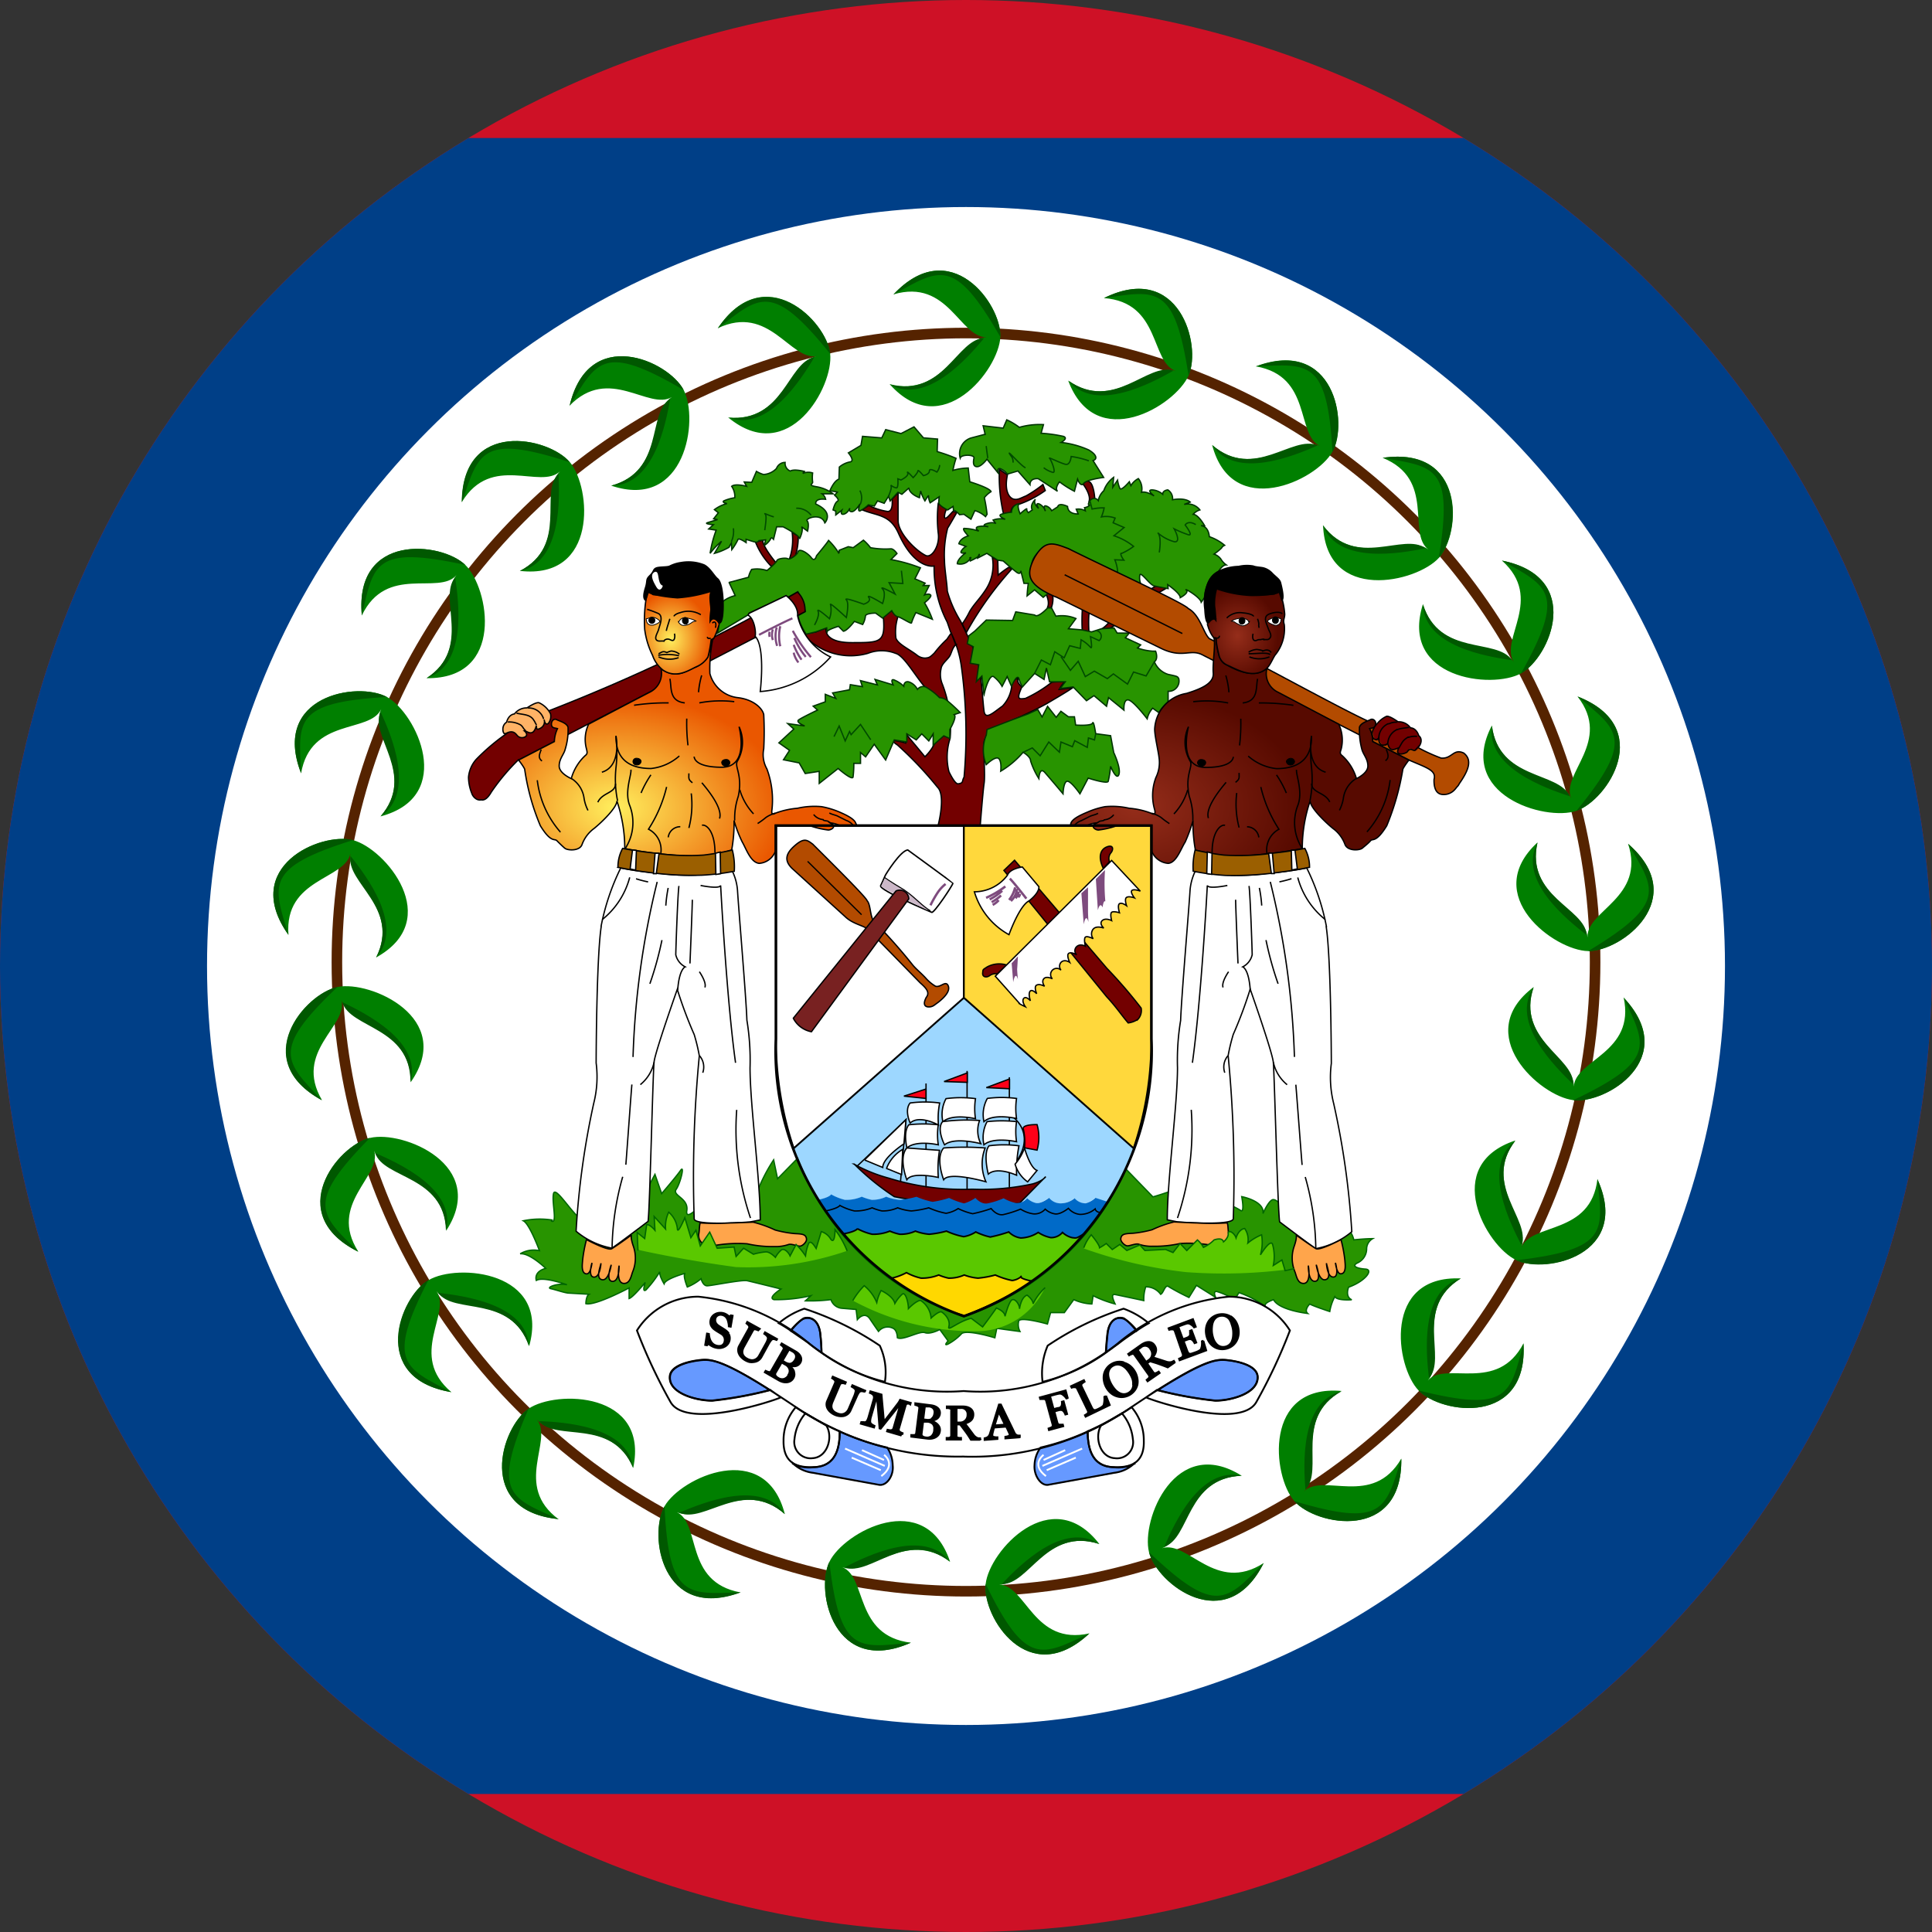 <svg xmlns="http://www.w3.org/2000/svg" xmlns:xlink="http://www.w3.org/1999/xlink" width="32" height="32" viewBox="0 0 32 32">
  <rect x="0" y="0" width="32" height="32" fill="#333333" stroke="none"/>
  <defs>
    <clipPath id="clip-path">
      <circle id="Belize" cx="16" cy="16" r="16" transform="translate(237 2137)" fill="#fff"/>
    </clipPath>
    <radialGradient id="radial-gradient" cx="0.499" cy="0.501" r="0.756" gradientTransform="translate(-0.047 0.421) scale(0.666 0.665)" gradientUnits="objectBoundingBox">
      <stop offset="0" stop-color="#ffef5d"/>
      <stop offset="1" stop-color="#ea5700"/>
    </radialGradient>
    <radialGradient id="radial-gradient-2" cx="0.5" cy="0.5" r="0.448" gradientTransform="translate(-0.227 -0.004) scale(1.145 1.141)" xlink:href="#radial-gradient"/>
    <radialGradient id="radial-gradient-3" cx="0.501" cy="0.5" r="0.756" gradientTransform="translate(-0.144 0.415) scale(0.666 0.667)" gradientUnits="objectBoundingBox">
      <stop offset="0" stop-color="#952d1a"/>
      <stop offset="1" stop-color="#570a00"/>
    </radialGradient>
    <radialGradient id="radial-gradient-4" cx="0.5" cy="0.5" r="0.467" gradientTransform="translate(-0.148 -0.016) scale(1.097 1.094)" xlink:href="#radial-gradient-3"/>
  </defs>
  <g id="Belize-2" data-name="Belize" transform="translate(-237 -2137)" clip-path="url(#clip-path)">
    <g id="Flag_of_Belize" transform="translate(229 2137)">
      <path id="Path_2202" data-name="Path 2202" d="M0,0H48V32H0Z" fill="#ce1126" fill-rule="evenodd"/>
      <path id="Path_2203" data-name="Path 2203" d="M0,1.524H48V28.952H0Z" transform="translate(0 0.762)" fill="#003f87" fill-rule="evenodd"/>
      <path id="Path_2204" data-name="Path 2204" d="M17.467,5.311a.329.329,0,0,1-.15-.059l.15.058" transform="translate(8.659 2.626)" fill="#6f6"/>
      <g id="Group_394" data-name="Group 394" transform="translate(23.854 6.954)">
        <path id="Path_2205" data-name="Path 2205" d="M17.467,5.311a.329.329,0,0,1-.15-.059" transform="translate(-15.195 -4.328)" fill="none" stroke="#060" stroke-width="0.022"/>
        <path id="Path_2206" data-name="Path 2206" d="M16.488,6.589l.085.052.091.013s.1.091.208.176c.084.072.084-.013.084-.013l.052.208h.072a2.022,2.022,0,0,0-.02.208l.124-.1.143.124s.1-.091.156-.091a.082.082,0,0,0,.072-.052h.006c-.345-.163-.495-.332-.391-.508.169-.293.449-.1.54-.065l1.263.677s.085-.052.026-.1a.26.26,0,0,1-.072-.234c.019-.052.163.163.234.182s.234.046.234.046l-.007-.065s.208.143.208.215c0,0,.15-.078.1-.124s.228.111.247.2L20,7.26a.682.682,0,0,1,.091-.306.319.319,0,0,1,.137-.124s.065-.111.13-.111a.327.327,0,0,1-.091-.1.238.238,0,0,0-.111-.078,1.024,1.024,0,0,0,.124-.1.1.1,0,0,1,.052-.045.783.783,0,0,0-.254-.143s-.006-.169-.137-.182H20s-.1-.182-.189-.189a.239.239,0,0,1,.111-.071.251.251,0,0,0-.26-.091l.1-.039s-.072-.078-.293-.039a.169.169,0,0,0-.078-.163s-.085.006-.085.072a.293.293,0,0,0-.176-.072c-.1,0,.033.1.033.1s-.13-.084-.208-.059a.269.269,0,0,0-.052-.228.31.31,0,0,0-.124.117l-.026-.065s-.13.156-.156.111a.556.556,0,0,1-.039-.137l-.078.117.013-.163a.464.464,0,0,0-.163.222.289.289,0,0,0-.091.163.084.084,0,0,0-.137,0c-.059.091,0,.072,0,.072a.16.16,0,0,1-.091.046l.013.052a.238.238,0,0,0-.15-.026l.032.078s-.169.013-.176-.124c0,0-.143-.072-.163.006,0,0-.117,0-.1.065a.158.158,0,0,0-.091-.078c-.065-.02-.013.084-.013.084a.2.2,0,0,0-.1-.117c-.078-.032-.013.072-.013.072s-.1-.085-.052-.15c0,0-.1.091-.052.176l-.065.045s-.032-.032-.026-.059-.111.078-.111.078-.072-.169,0-.169a.147.147,0,0,0-.143.143h0a.78.78,0,0,0-.163.032c-.085.026.059.085.059.085a.351.351,0,0,0-.2.013l.046.059S16.5,6,16.391,6.036s.026.052.026.052a.377.377,0,0,0-.176,0c-.059.026.019.072.019.072a.837.837,0,0,0-.247-.046c-.032.02.072.124.072.124s-.13.032-.156.13l.117.046a.2.2,0,0,0-.078.078c-.026.052.078.026.078.026s-.143.1-.143.182a.192.192,0,0,0,.182-.046c.078-.078.026-.052.026-.052l.006.052s.15-.065.15-.1-.026.052-.026.052l.15-.078.1.065" transform="translate(-15.903 -4.317)" fill="none"/>
        <path id="Path_2207" data-name="Path 2207" d="M16.354,4.876l-.033-.143a1.588,1.588,0,0,1,.332.039l.059-.137a1.035,1.035,0,0,1,.208.124,1.22,1.22,0,0,1,.4-.045l-.039.143a2.3,2.3,0,0,1,.371.052c.085.033-.039.1-.039.1a1.532,1.532,0,0,1,.456.124c.143.085.143.156.072.176l.176.28s-.28.033-.332.1-.1-.072-.1-.072l-.052.2a1.613,1.613,0,0,1-.247-.156s-.085.1-.033.156a.365.365,0,0,1-.319-.209s-.137-.019-.137.1c0,0-.156-.176-.2-.228l-.176.052A.275.275,0,0,0,16.6,5.45c-.072-.013-.02.091-.02.091l-.1-.124-.1-.124s-.091.124-.163.124-.065-.085-.052-.143-.208-.065-.228,0a.272.272,0,0,1,.176-.332l.248-.065" transform="translate(-15.892 -4.636)" fill="none"/>
      </g>
      <circle id="Ellipse_223" data-name="Ellipse 223" cx="12.571" cy="12.571" r="12.571" transform="translate(11.429 3.429)" fill="#fff"/>
      <g id="Group_398" data-name="Group 398" transform="translate(19.707 6.954)">
        <g id="Group_395" data-name="Group 395" transform="translate(0.807 0.82)">
          <path id="Path_2208" data-name="Path 2208" d="M18.837,5.366s.039-.091.111-.039.084.28.084.28l-.1.052s.059-.084-.091-.293Zm-.592,2.045s.052-.072-.02-.228l.1-.033a.433.433,0,0,1-.013.261h-.072m1.8-.359L19.8,7.2l.124.059.3-.176-.176-.033m-3.314.97c-.065.052-.072.143-.111.2s-.13.124-.137.2a.422.422,0,0,0,.013.235,2.019,2.019,0,0,1,.137.918,1,1,0,0,0-.019.554c.026.052.1.2.15.2.1-.013.059-.045.1-.111a8.159,8.159,0,0,0-.046-1.843,1.812,1.812,0,0,0-.176-.56c-.013-.033-.039-.117-.059-.169a1.937,1.937,0,0,1-.215-.925s-.319.072-.593-.547c-.143-.313-.352-.28-.6-.384l.111-.072a1.049,1.049,0,0,0,.313.1c.1,0,.072-.208.072-.208l.1-.1v.456c0,.208.286.495.456.58.1.052.241-.163.209-.371a2.194,2.194,0,0,1,0-.488l.143.084a.27.27,0,0,0-.039.143c.019.052.091-.052.143-.1,0,0,.013.013.065.013,0,0-.1.176-.156.267a1.78,1.78,0,0,0-.052.541c0,.124.046.41.046.5a1.927,1.927,0,0,0,.221.5c.032.065.111.234.111.234a1.708,1.708,0,0,1,.13.313,1.7,1.7,0,0,1,.1.462c.013.065.026.313.046.475s.15.033.306-.078a.564.564,0,0,0,.156-.4s.124-.1.1-.046.065.13.065.13c-.1.221-.039.2.059.189a2.163,2.163,0,0,0,.436-.267c.046-.013.247-.013.215,0s-.091.117-.091.117l.221-.026c-.078.059-.371.228-.436.267a6.025,6.025,0,0,1-.573.273c-.15.065-.443.208-.456.358s.02.554,0,.684-.065.71-.065.71h-.7s.137-.508-.007-.645a5.991,5.991,0,0,0-.664-.7c-.208-.137.137-.032.137-.032V9.494l.319.384a.8.8,0,0,0,0-1.153c-.176-.208-.352-.527-.488-.56a.631.631,0,0,0-.456,0A1.042,1.042,0,0,1,14.2,7.846l.208-.033.176-.072s-.072.247.423.247.56,0,.521-.456l.143-.072.1.1a.828.828,0,0,0-.033.352c.033.1.208.176.345.28a.215.215,0,0,0,.143.052c.059-.007.072-.007.15-.085a1.789,1.789,0,0,1,.208-.228s.059-.091.072-.1l.072.189Z" transform="translate(-13.413 -5.118)" fill="#730000" stroke="#000" stroke-width="0.022"/>
          <path id="Path_2209" data-name="Path 2209" d="M17.1,7.742a1.438,1.438,0,0,0,.124-.208c.078-.13.169-.208.273-.371a.732.732,0,0,0,.1-.527l.091.052.007.247a1.5,1.5,0,0,1,.176-.13l.052.026a5.568,5.568,0,0,0-.755,1.055L17.1,7.742ZM13.676,6.388a1.214,1.214,0,0,0,.26.4l.1-.033s-.241-.28-.241-.4l-.124.032m.612-.157a.97.97,0,0,1-.052.456l.1-.052a1.062,1.062,0,0,0,.052-.352l-.1-.052Zm3.432-1.048a2.765,2.765,0,0,0,.072.755l.124-.039A.111.111,0,0,1,18,5.775a1.715,1.715,0,0,0,.475-.241l-.039-.1a1.95,1.95,0,0,1-.28.189c-.085.033-.137.072-.208.052s-.156-.137-.1-.4ZM19.1,7.371a3.063,3.063,0,0,0-.013.476l.111.026s-.026-.4.045-.43L19.1,7.371m.5.248s-.124.215-.267.235l.228-.046a.669.669,0,0,0,.163-.137l-.124-.052" transform="translate(-13.676 -5.183)" fill="#730000" stroke="#000" stroke-width="0.022"/>
        </g>
        <g id="Group_396" data-name="Group 396">
          <path id="Path_2210" data-name="Path 2210" d="M16.489,6.589l.084.052.091.013s.1.091.208.176c.084.072.084-.013.084-.013l.052.208h.072a2.039,2.039,0,0,0-.02.208l.124-.1.143.124s.1-.091.156-.091a.082.082,0,0,0,.072-.052h.007c-.345-.163-.495-.332-.391-.508.169-.293.449-.1.54-.065l1.263.677s.085-.052.026-.1a.26.26,0,0,1-.072-.234c.02-.052.163.163.234.182s.234.046.234.046l-.007-.065s.208.143.208.215c0,0,.15-.078.1-.124s.228.111.247.2L20,7.26a.68.68,0,0,1,.091-.306.32.32,0,0,1,.137-.124s.065-.111.13-.111a.326.326,0,0,1-.091-.1.236.236,0,0,0-.111-.078,1.039,1.039,0,0,0,.124-.1.1.1,0,0,1,.052-.046.78.78,0,0,0-.254-.143s-.006-.169-.137-.182H20s-.1-.182-.189-.189a.241.241,0,0,1,.111-.072.251.251,0,0,0-.26-.091l.1-.039s-.072-.078-.293-.039a.169.169,0,0,0-.078-.163s-.085.006-.085.072a.293.293,0,0,0-.176-.072c-.1,0,.033.1.033.1s-.13-.085-.208-.059a.269.269,0,0,0-.052-.228.312.312,0,0,0-.124.117l-.026-.065s-.13.156-.156.111a.566.566,0,0,1-.039-.137l-.078.117.013-.163a.464.464,0,0,0-.163.221.29.29,0,0,0-.091.163.084.084,0,0,0-.137,0c-.059.091,0,.072,0,.072a.161.161,0,0,1-.091.045l.013.052a.237.237,0,0,0-.15-.026l.032.078s-.169.013-.176-.124c0,0-.143-.072-.163.006l-.1.065a.158.158,0,0,0-.091-.078c-.065-.02-.013.084-.013.084a.2.2,0,0,0-.1-.117c-.078-.032-.013.072-.013.072s-.1-.085-.052-.15c0,0-.1.091-.052.176l-.065.045s-.033-.032-.026-.059-.111.078-.111.078-.072-.169,0-.169a.147.147,0,0,0-.143.143.78.78,0,0,0-.163.032c-.084.026.059.085.059.085a.35.35,0,0,0-.2.013l.046.059S16.5,6,16.391,6.036s.026.052.026.052a.376.376,0,0,0-.176,0c-.059.026.02.072.02.072a.833.833,0,0,0-.247-.045c-.032.019.072.124.072.124s-.13.032-.156.13l.117.045a.2.2,0,0,0-.078.078c-.026.052.078.026.078.026s-.143.1-.143.182a.192.192,0,0,0,.182-.046c.078-.078.026-.052.026-.052l.007.052s.15-.065.15-.1-.026.052-.026.052l.15-.078.1.065h0Z" transform="translate(-11.755 -4.317)" fill="#289400" stroke="#030" stroke-width="0.022"/>
          <path id="Path_2211" data-name="Path 2211" d="M17.068,4.877l-.033-.143.332.039.059-.137a1.034,1.034,0,0,1,.208.124,1.22,1.22,0,0,1,.4-.045l-.039.143a2.313,2.313,0,0,1,.371.052c.085.033-.039.1-.039.1a1.533,1.533,0,0,1,.456.124c.143.084.143.156.072.176l.176.28s-.28.033-.332.1-.1-.071-.1-.071l-.052.2a1.609,1.609,0,0,1-.247-.156s-.084.1-.033.156l-.319-.208s-.137-.02-.137.1c0,0-.156-.176-.2-.228l-.176.052a.274.274,0,0,0-.117-.091c-.072-.013-.02.091-.02.091l-.1-.124-.1-.123s-.091.124-.163.124-.065-.084-.052-.143-.208-.065-.228,0a.271.271,0,0,1,.176-.332l.247-.065ZM15.8,5.769l-.111.1-.065-.033-.13.143-.026-.078-.072.117-.111-.039-.052.085-.1-.02a.616.616,0,0,1-.137.1c-.052.013,0-.117,0-.117s-.078.13-.137.13-.032-.059-.032-.059-.033.084-.1.1-.033-.065-.033-.065l-.1.078V6.147l-.045-.019s.026-.117.072-.143-.046-.1-.046-.1l.045-.052s-.13-.033-.13-.006c0,0,.065-.176.156-.209l.007-.2a.382.382,0,0,1,.176-.085c.091-.013-.026-.15-.026-.15l.208-.124.026-.15.319.026.065-.137.254.065.215-.111.156.182.234.02s-.006.163-.006.208a2.63,2.63,0,0,1,.312.111,1.759,1.759,0,0,0-.052.2.985.985,0,0,1,.254-.039s.02.182.026.228c0,0,.332.1.352.163a.43.43,0,0,0-.111.1A2.5,2.5,0,0,1,17.1,6.2l-.026.039a.457.457,0,0,0-.176-.1l-.065.143L16.716,6.2l-.072.007s-.059-.072-.1-.072l-.007-.065-.091.059S16.3,6.056,16.3,6.01s.007-.1.007-.1l-.15.1A.3.3,0,0,1,16.13,5.9c.007-.033-.059.078-.059.078A.638.638,0,0,1,16,5.814l-.02.111s-.156-.052-.176-.156h0Z" transform="translate(-12.458 -4.636)" fill="#289400" stroke="#030" stroke-width="0.022"/>
          <path id="Path_2212" data-name="Path 2212" d="M14.4,6.17s.274.137.274.2c0,0,.072-.143.033-.2l.1.072s.032-.13-.007-.169.234-.143.293.033c0,0,.163-.169-.15-.313,0,0-.026-.1.163-.078a.15.15,0,0,0-.059-.091h.182a.625.625,0,0,0-.273-.117c-.156-.026-.059-.045-.065-.078a.56.56,0,0,1,0-.15.226.226,0,0,0-.163.007l.026-.033s-.169-.045-.234-.006a.139.139,0,0,1-.085-.143.153.153,0,0,0-.143.1.322.322,0,0,1-.215.1.511.511,0,0,1-.117-.052l-.078.182-.124-.006.039.072s-.189-.052-.247,0a.308.308,0,0,1,.052.189.733.733,0,0,0-.182.052c-.039.026.052.045.052.045a.605.605,0,0,0-.208.1l.065.052-.078.1.065.013s-.111.033-.169.052.1.033.1.033l-.078.071.124.019a1.929,1.929,0,0,0-.1.384,1.278,1.278,0,0,1,.189-.2l-.117.2a1.025,1.025,0,0,0,.241-.1c.019-.039.039-.072.039-.072l.007.111a.949.949,0,0,0,.1-.163c.007-.045.137.046.137.046V6.378s.117.039.156.046S14,6.4,14,6.4l.111-.013-.02.091a.3.3,0,0,0,.1-.1c.013-.052.052,0,.052,0l.052-.208H14.4Zm-.892.925.1.215a.535.535,0,0,0-.208.1c.019.358-.072.339-.072.339a.353.353,0,0,1-.017.186l.518-.31L13.84,7.6l.612-.287.019.033.176-.1.124.325-.124.072a.915.915,0,0,0,.137.306l.163-.039.176-.065s.007.1.007.065.189-.091.189-.091L15.4,7.9c.065-.006.182-.163.182-.163l.137.052a.347.347,0,0,0,.046-.137c0-.052.169-.052.169-.052l.117.084.15-.124s.046.091.1.1.228.13.228.1a1.1,1.1,0,0,1,.072-.169l.273.111a1.53,1.53,0,0,0-.13-.273s.13-.1.1-.13-.1,0-.1,0l.078-.156h-.1l.032-.039-.169-.072.091-.182a2.55,2.55,0,0,0-.488-.137l.1-.1s-.052-.078-.1-.078a1.36,1.36,0,0,1-.339-.019.734.734,0,0,0-.117-.124l-.169.124L15.481,6.5l-.15.059s0,.085-.02.026a1.063,1.063,0,0,0-.156-.189c-.026.045-.2.254-.2.254s-.026.111-.085.033-.2-.163-.221-.1-.143.137-.169.117-.169-.007-.182.032-.163.163-.163.163a.529.529,0,0,0-.254-.019.38.38,0,0,0-.052.13l-.319.085h0Zm2.943,2.637V9.6l.156.1.091-.1.117.117.072-.117v.189l.176-.156.1.045v-.15s.124-.208.072-.247l.1-.033a2.823,2.823,0,0,0-.228-.209A.233.233,0,0,0,16.992,9a1.046,1.046,0,0,0-.228-.176.119.119,0,0,0-.137.039.249.249,0,0,0-.143-.124c-.084-.019-.084.072-.084.072a.489.489,0,0,0-.15-.1c-.085-.039-.026.078-.026.078l-.3-.091.039.091-.28-.071.032.1-.2-.033-.013.085-.28.052.052.091L15.1,8.945v.124l-.2.072.072.065s-.26.124-.313.163.1.1.1.1l-.28-.039.1.091-.247.228.176.124-.1.156.26.052.1.176L15,10.221v.2l.313-.247s.228.2.247.143a1.689,1.689,0,0,0,.013-.228h.111V9.909l.084.072.143-.209.189.261.143-.332.208.033Zm1.276-.788-.033-.3-.091.091.039-.28L17.5,8.43l.052-.273-.1-.052.026-.13.1-.078.189-.182.436.007.052-.143.313.052c.052.059.215-.117.215-.117h.065l.072.137a.6.6,0,0,1,.332.039l-.124.169.228.019.156.033.163-.052.208-.013.052.085h.2l-.065.078.254.117-.052.052a.907.907,0,0,0,.247.052h.052s.052.124-.02.176a.366.366,0,0,0,.228.209c.156.033.156.033.176.071a.17.17,0,0,1-.176.209v.176a.9.9,0,0,0-.156.176l-.1-.072a.381.381,0,0,0-.091.176s-.228-.3-.313-.313-.072.169-.072.169L19.792,9l-.033.143-.208-.176-.124.084-.221-.228-.215.026.084-.111h-.26l-.052-.228-.039.189-.156-.1-.2.221a.361.361,0,0,1-.059-.13c-.032-.1-.124.124-.124.124l-.072-.163-.084.163a.527.527,0,0,0-.143-.163c-.065-.033-.137.2-.156.3Zm.039.684.013-.1.371-.143.313-.117.156-.072.072.124.091-.176.143.182.078-.1.124.091h.1l.02.137s.26.019.28-.033.052.176.052.176l.247.033.052.28s.124.261.085.365-.137-.137-.137-.137a1.818,1.818,0,0,1-.039.247c-.013.052-.332-.052-.332-.052l-.137.26s-.143-.208-.208-.208-.072.208-.072.208-.208-.247-.3-.352-.1.1-.1.1a1.249,1.249,0,0,1-.137-.293c0-.072-.124-.143-.124-.143a1.461,1.461,0,0,1-.371.313s.02-.156-.032-.208-.208.1-.208.1a.642.642,0,0,1,0-.488Z" transform="translate(-13.138 -4.399)" fill="#289400" stroke="#030" stroke-width="0.022"/>
        </g>
        <g id="Group_397" data-name="Group 397" transform="translate(0.403 0.43)">
          <path id="Path_2213" data-name="Path 2213" d="M19.351,5.84l.033.13a.82.82,0,0,1,.2-.02.662.662,0,0,1-.046.15.426.426,0,0,1,.228.019l-.033.078.182.078-.169.137a1.015,1.015,0,0,1,.326.176.974.974,0,0,1-.2.117c-.026-.013-.007.052.039.111l-.15-.006A.616.616,0,0,1,19.807,7c-.007.052-.247.039-.247.039m.937-.351s.046-.26-.026-.326a.69.69,0,0,0,.28.15c.117.007-.007-.215-.007-.215a1.668,1.668,0,0,0,.241.1c.078.013-.059-.163-.059-.163s.045-.085.176-.007M18.075,5.2a.145.145,0,0,0-.02-.091c-.156-.215.163.163.228.176m.3,0a.424.424,0,0,0,.156.078c.052,0-.033-.208-.059-.234s.189.084.267.1.091-.13.091-.13a1.541,1.541,0,0,1,.293.072m-1.674-.045s-.02-.137-.026-.2m-1.614.847c-.013-.026.065-.143.033-.2a.215.215,0,0,0,.091.046c.039.006.026-.15.026-.15l.052.019s.137-.065.111-.117.091.078.091.078.078-.078.078-.111.091.078.091.078.1-.02.1-.078.124.019.124.019a.225.225,0,0,0,.046-.117m-1.315.651a.265.265,0,0,0-.007-.228m-1.575.657c.007-.065.039-.241.007-.267s.065.026.143.046m.618-.026a.294.294,0,0,0-.247-.117m-1.074.553a.409.409,0,0,0,.033-.221m1.667,3.451.085-.176.1.247.072-.156.026.052.156-.169.169.254m2.715-1.1.111-.221.15.078.072-.215.156.1.091-.2.176.045.013-.143a.614.614,0,0,1,.156.124c.039.052,0-.176,0-.176l.143.065a.092.092,0,0,0-.039-.163" transform="translate(-13.406 -4.922)" fill="none" stroke="#004b00" stroke-width="0.022"/>
          <path id="Path_2214" data-name="Path 2214" d="M18.409,7.723l.156.228.13-.15.117.254.15-.091.215.124.1-.078.234.169.1-.2.208.065.137-.234M14.327,7.2s.091-.156.059-.228.189.124.189.124a.438.438,0,0,0,.019-.228c-.039-.072.26.208.26.208s.052-.241,0-.293.287.072.287.072.137-.039.085-.111.228.1.228.1.065-.176,0-.241.208.085.208.085l-.1-.189.228.013L15.766,6.3m2.018,3.008.15-.072.13.13.143-.228.176.169.026-.169.189.078.039-.1.208.111.019-.156.1.033.02-.1" transform="translate(-12.946 -4.232)" fill="none" stroke="#004b00" stroke-width="0.022"/>
        </g>
      </g>
      <path id="Path_2215" data-name="Path 2215" d="M14.494,14.365a4.656,4.656,0,0,1-.4-.866l2.819-2.481,2.819,2.475a4.309,4.309,0,0,1-.41.886l-.022.036-.212-.082a.374.374,0,0,1-.163.091.242.242,0,0,1-.182-.084.363.363,0,0,1-.247.084.244.244,0,0,1-.176-.091s-.13.1-.221.085a.332.332,0,0,1-.143-.078.217.217,0,0,1-.189.078.712.712,0,0,1-.2-.078,1.275,1.275,0,0,1-.267.085c-.1.02-.2-.091-.2-.091a.633.633,0,0,1-.189.091,1.265,1.265,0,0,1-.247-.091,1.537,1.537,0,0,1-.273.065,1.293,1.293,0,0,1-.267-.084,1.559,1.559,0,0,1-.273.052.762.762,0,0,1-.221-.052.521.521,0,0,1-.241.052.882.882,0,0,1-.163-.052.639.639,0,0,1-.28.052.878.878,0,0,1-.228-.091s-.02.052-.221.091h-.007" transform="translate(7.048 5.509)" fill="#9dd7ff"/>
      <g id="Group_404" data-name="Group 404" transform="translate(20.852 13.674)">
        <path id="Path_2216" data-name="Path 2216" d="M17.014,9.116v2.852l-2.819,2.494a5.614,5.614,0,0,1-.293-1.81V9.116h3.112" transform="translate(-13.901 -9.116)" fill="#fff" stroke="#000" stroke-width="0.03"/>
        <path id="Path_2217" data-name="Path 2217" d="M15.976,9.116v2.852l2.813,2.494a5.612,5.612,0,0,0,.293-1.81V9.116H15.976" transform="translate(-12.864 -9.116)" fill="#ffd83c" stroke="#000" stroke-width="0.03"/>
        <g id="Group_400" data-name="Group 400" transform="translate(1.293 4.064)">
          <path id="Path_2218" data-name="Path 2218" d="M14.764,12.854a2.548,2.548,0,0,0,.58.234,4.126,4.126,0,0,0,1.38.182,3.978,3.978,0,0,0,1-.088c.174-.05.215-.12.215-.12l-.436.443a7.551,7.551,0,0,1-2.071-.111,4.127,4.127,0,0,1-.664-.54Z" transform="translate(-14.764 -11.311)" fill="#730000" stroke="#000" stroke-width="0.022"/>
          <path id="Path_2219" data-name="Path 2219" d="M17.318,12.542s.56.319,0,.931M14.8,13.4l.807-.769-.091,1.029m.423.091V12.033m1.38,1.719V11.929m-.7,1.856v-1.96" transform="translate(-14.746 -11.825)" fill="none" stroke="#000" stroke-width="0.022"/>
          <path id="Path_2220" data-name="Path 2220" d="M15.68,12.114l-.365.117.365.039v-.156m.684-.267-.384.143.384.013Zm.7.1-.384.143.384.019v-.163Zm.228.828c-.02-.078.228-.072.228-.072a.779.779,0,0,1,0,.423l-.208-.039a.959.959,0,0,0-.02-.313Z" transform="translate(-14.488 -11.814)" fill="#ff0018" stroke="#000" stroke-width="0.022"/>
          <g id="Group_399" data-name="Group 399" transform="translate(0.176 0.439)">
            <path id="Path_2221" data-name="Path 2221" d="M14.881,13.151l.684-.664-.033.4s-.351.228-.351.391l-.3-.124m.364.137a.618.618,0,0,1,.267-.313l-.019.417-.247-.1Zm.984-1.153a1.836,1.836,0,0,1,.488,0,1.117,1.117,0,0,0,0,.332s-.384-.091-.54.052a.556.556,0,0,1,.052-.384Zm-.593.072a1.836,1.836,0,0,1,.488,0,1.256,1.256,0,0,0-.02.365s-.313-.176-.469-.033c0,0-.1-.215,0-.332Z" transform="translate(-14.881 -12.118)" fill="#fff" stroke="#000" stroke-width="0.022"/>
            <path id="Path_2222" data-name="Path 2222" d="M15.4,12.571a2.2,2.2,0,0,1,.488,0,1.121,1.121,0,0,0,0,.332s-.365-.085-.521.052C15.371,12.955,15.3,12.694,15.4,12.571Zm.56-.052a3,3,0,0,1,.612-.019.484.484,0,0,0,.02.384s-.436-.117-.6.019c0,0-.137-.26-.033-.384Zm-.592.436.54.039a1.938,1.938,0,0,0-.02.449s-.436-.1-.521.039c0,0-.143-.365,0-.527h0Zm.612,0a4.514,4.514,0,0,1,.684,0,.731.731,0,0,0,.013.56s-.612-.176-.7-.033c0,0-.143-.365,0-.527Zm.716-.82a1.836,1.836,0,0,1,.488,0,1.122,1.122,0,0,0,0,.332s-.384-.091-.54.052A.555.555,0,0,1,16.7,12.135Zm0,.384a2.2,2.2,0,0,1,.488,0,1.123,1.123,0,0,0,0,.332s-.384-.085-.54.052a.555.555,0,0,1,.052-.384Zm.033.4a1.887,1.887,0,0,1,.495,0,2.175,2.175,0,0,0-.039.488s-.319-.15-.469-.019c0,0-.091-.345.013-.469Z" transform="translate(-14.668 -12.118)" fill="#fff" stroke="#000" stroke-width="0.022"/>
            <path id="Path_2223" data-name="Path 2223" d="M16.7,12.676s.091.332.208.371l-.156.189a.546.546,0,0,1-.208-.293.855.855,0,0,0,.156-.267Z" transform="translate(-14.052 -11.838)" fill="#fff" stroke="#000" stroke-width="0.022"/>
          </g>
        </g>
        <g id="Group_401" data-name="Group 401" transform="translate(0.69 6.108)">
          <path id="Path_2224" data-name="Path 2224" d="M19.18,13.319a4.42,4.42,0,0,1-2.4,1.888,4.488,4.488,0,0,1-2.422-1.921l.007-.007c.2-.039.221-.091.221-.091a.882.882,0,0,0,.228.091.643.643,0,0,0,.28-.052.885.885,0,0,0,.163.052.526.526,0,0,0,.241-.052.758.758,0,0,0,.221.052A1.554,1.554,0,0,0,16,13.228a1.3,1.3,0,0,0,.267.084,1.534,1.534,0,0,0,.273-.065,1.267,1.267,0,0,0,.247.091.635.635,0,0,0,.189-.091s.091.111.2.091a1.269,1.269,0,0,0,.267-.085.7.7,0,0,0,.2.078.217.217,0,0,0,.189-.078.328.328,0,0,0,.143.078c.091.02.221-.085.221-.085a.244.244,0,0,0,.176.091.363.363,0,0,0,.247-.084.241.241,0,0,0,.182.084.374.374,0,0,0,.163-.091l.221.072" transform="translate(-14.362 -13.188)" fill="#006ac8"/>
          <path id="Path_2225" data-name="Path 2225" d="M19.024,13.429c-.1.007-.111-.059-.111-.059a.378.378,0,0,1-.254.091.288.288,0,0,1-.189-.1s-.137.111-.228.091a.307.307,0,0,1-.156-.078.233.233,0,0,1-.2.078.543.543,0,0,1-.208-.078,1.84,1.84,0,0,1-.287.091c-.111.02-.2-.1-.2-.1a2.389,2.389,0,0,1-.306.085,1.093,1.093,0,0,1-.241-.085.528.528,0,0,1-.2.078,1.233,1.233,0,0,1-.287-.091,1.644,1.644,0,0,1-.287.052.826.826,0,0,1-.228-.052.607.607,0,0,1-.26.052.894.894,0,0,1-.163-.052.72.72,0,0,1-.293.052.959.959,0,0,1-.241-.091s-.019.045-.234.091h-.007" transform="translate(-14.316 -13.129)" fill="none" stroke="#000" stroke-width="0.022"/>
          <path id="Path_2226" data-name="Path 2226" d="M14.884,13.565s-.018.043-.188.08c0,0-.046.01-.046.01l.042-.008-.048.016a2.981,2.981,0,0,0,.779.731,4.031,4.031,0,0,0,1.231.615,4.766,4.766,0,0,0,1.184-.6,3.44,3.44,0,0,0,.838-.78c-.176.1-.151.1-.242.088a.356.356,0,0,1-.158-.086.247.247,0,0,1-.194.086.605.605,0,0,1-.208-.086.556.556,0,0,1-.288.092.352.352,0,0,1-.2-.1,2.41,2.41,0,0,1-.306.084,1.086,1.086,0,0,1-.24-.084.535.535,0,0,1-.2.078,1.221,1.221,0,0,1-.286-.092,1.636,1.636,0,0,1-.286.052.83.83,0,0,1-.228-.052.579.579,0,0,1-.26.052.911.911,0,0,1-.164-.052.714.714,0,0,1-.292.052.979.979,0,0,1-.242-.09Z" transform="translate(-14.22 -13)" fill="#5ac800" stroke="#000" stroke-width="0.026"/>
          <path id="Path_2227" data-name="Path 2227" d="M16.392,14.766a6.124,6.124,0,0,0,1.137-.573c-.067,0-.263-.061-.192-.081a.283.283,0,0,1-.156.071,1.27,1.27,0,0,1-.28-.091,1.649,1.649,0,0,1-.286.052.831.831,0,0,1-.228-.052.606.606,0,0,1-.26.052.878.878,0,0,1-.163-.052.746.746,0,0,1-.293.052.947.947,0,0,1-.241-.091.954.954,0,0,1-.261.095,3.569,3.569,0,0,0,1.223.619Z" transform="translate(-13.958 -12.756)" fill="#ffd800" stroke="#000" stroke-width="0.026"/>
        </g>
        <g id="Group_403" data-name="Group 403" transform="translate(0.183 0.243)">
          <path id="Path_2228" data-name="Path 2228" d="M16.533,11.959c.127-.1.2-.2.157-.279s-.122.041-.206.016a.67.67,0,0,1-.161-.134c-.074-.082-.169-.156-.223-.226a8.99,8.99,0,0,0-.607-.685c-.1-.062-.074-.3-.142-.371-.006-.051-.663-.7-.9-.937-.095-.07-.145-.115-.311.036-.131.119-.179.241-.006.389l.855.777c.125.121.3.143.372.206l.869.889c.109.095.162.162.1.242-.069.133,0,.151.02.155a.149.149,0,0,0,.112-.026Z" transform="translate(-14.024 -9.278)" fill="#b34b00" stroke="#000" stroke-width="0.022"/>
          <path id="Path_2229" data-name="Path 2229" d="M14.252,9.511l.893.883" transform="translate(-13.91 -9.161)" fill="none" stroke="#000" stroke-width="0.021"/>
          <path id="Path_2230" data-name="Path 2230" d="M15.058,9.977c.014-.027.044-.094.076-.168.013-.029.253-.412.373-.424,0,0,.747.544.748.551,0,.029-.324.518-.353.481,0,0-.876-.368-.844-.44Z" transform="translate(-13.507 -9.224)" fill="#fff" stroke="#000" stroke-width="0.024"/>
          <path id="Path_2231" data-name="Path 2231" d="M15.532,9.948c-.1-.079-.271-.157-.408-.248l-.061.128c.049.055.671.344.773.4a2.378,2.378,0,0,0-.3-.28Z" transform="translate(-13.504 -9.067)" fill="#ccb8c8"/>
          <path id="Path_2232" data-name="Path 2232" d="M15.1,9.689c.08.056.232.152.328.208.184.128.3.269.432.344" transform="translate(-13.484 -9.072)" fill="none" stroke="#000" stroke-width="0.017"/>
          <path id="Path_2233" data-name="Path 2233" d="M14.094,11.949l1.7-2.106a.149.149,0,0,1,.211.132l-1.612,2.2a.428.428,0,0,1-.3-.223Z" transform="translate(-13.988 -9.003)" fill="#782121" stroke="#000" stroke-width="0.022"/>
          <path id="Path_2234" data-name="Path 2234" d="M18.635,12.136a.377.377,0,0,1-.158.058c-.111-.13-.2-.267-.358-.436l-1.7-2.09.176-.169,1.53,1.791a7.857,7.857,0,0,1,.567.658.216.216,0,0,1-.057.19Z" transform="translate(-12.826 -9.168)" fill="#730000" stroke="#000" stroke-width="0.022"/>
          <path id="Path_2235" data-name="Path 2235" d="M17.161,9.9l-.274-.326s-.208.026-.247.137a.687.687,0,0,1-.547.274,1.2,1.2,0,0,0,.573.71s.169-.476.332-.56c0,0,.169-.124.163-.234Z" transform="translate(-12.989 -9.131)" fill="#fff" stroke="#000" stroke-width="0.022"/>
          <path id="Path_2236" data-name="Path 2236" d="M16.432,11.456a.169.169,0,0,0-.137.033c-.052.033-.117.019-.111-.046s0-.052.072-.1a.417.417,0,0,1,.326-.033l-.15.143m1.855-1.85a.144.144,0,0,1,.02-.15c.046-.052.046-.143-.065-.1s-.15.169-.059.358l.1-.111Z" transform="translate(-12.943 -9.243)" fill="#730000" stroke="#000" stroke-width="0.022"/>
          <path id="Path_2237" data-name="Path 2237" d="M16.324,11.417,18.251,9.5l.475.508s-.1-.039-.137-.013.039.124.039.124-.091-.033-.13-.007,0,.137,0,.137-.078-.059-.117-.033,0,.15,0,.15-.1-.032-.13-.007,0,.137,0,.137-.1-.052-.156,0,.026.124.026.124-.13-.052-.182.026a.129.129,0,0,0,.007.15s-.1-.052-.13-.026,0,.15,0,.15-.091-.052-.15.013a.092.092,0,0,0,.007.13s-.084-.052-.13-.026.013.15.013.15-.084-.059-.143,0a.1.1,0,0,0,0,.13.1.1,0,1,0-.143.143s-.1-.052-.143,0,.013.124.013.124-.078-.046-.13-.02,0,.143,0,.143-.078-.085-.111-.039.007.156.007.156-.072-.085-.111-.039.026.137.026.137-.13-.059-.1-.059Z" transform="translate(-12.874 -9.165)" fill="#fff" stroke="#000" stroke-width="0.022"/>
          <path id="Path_2238" data-name="Path 2238" d="M18.051,9.607l-.15.15.033.515s.033-.15.078-.046c0,0,.013-.124.046-.1a3.377,3.377,0,0,1-.006-.515m-.28.28-.111.1.039.515s.033-.2.078-.039c0,0-.007-.13-.007-.176,0,.033,0-.4,0-.4M16.606,11.04l-.1.111.026.313s.033-.2.078-.046c0,0-.013-.13-.013-.176,0,.033.013-.2.013-.2" transform="translate(-12.785 -9.113)" fill="#7e4b7e"/>
          <g id="Group_402" data-name="Group 402" transform="translate(2.385 0.637)">
            <path id="Path_2239" data-name="Path 2239" d="M16.612,9.7c.072.072.274.332.274.332M16.7,9.846a.532.532,0,0,1-.1.208m.129-.183a.3.3,0,0,1-.1.2m.13-.156a.221.221,0,0,1-.052.111m.072-.072c0,.033-.019.039-.026.059m-.215-.183a1.582,1.582,0,0,1-.319.189m.267-.117a.955.955,0,0,1-.208.143m.189-.065a.945.945,0,0,1-.156.111m.117-.033a.371.371,0,0,1-.1.078" transform="translate(-15.306 -9.702)" fill="none" stroke="#7e4b7e" stroke-width="0.039"/>
            <path id="Path_2240" data-name="Path 2240" d="M15.614,10.092a1.864,1.864,0,0,1,.107-.187.628.628,0,0,1,.12-.136" transform="translate(-15.614 -9.669)" fill="none" stroke="#7e4b7e" stroke-linecap="square" stroke-width="0.039"/>
          </g>
        </g>
      </g>
      <g id="Group_406" data-name="Group 406" transform="translate(15.766 9.806)">
        <path id="Path_2241" data-name="Path 2241" d="M11.6,13.831c.1.045,0-.319.032-.456s.319.352.456.417,1.016-.345,1.016-.345l.208-.391.111.319s.241-.28.313-.384,0,.208-.072.313.208.143.176.352.28-.143.28-.143l.807.072a2.75,2.75,0,0,1,.351-.769l.065.313.332-.339a4.394,4.394,0,0,0,2.754,2.618,4.438,4.438,0,0,0,2.682-2.442l.449.463a4.074,4.074,0,0,0,.417-.143,4.742,4.742,0,0,1,.827.267,1.141,1.141,0,0,1,.208.1c.072.052.019-.228.019-.228s.384.072.352.28c0,0,.085-.2.156-.228s.241.176.28.247.86.169.977.241a.381.381,0,0,1,.091.176s.176-.02.313-.02a.2.2,0,0,0-.1.163.259.259,0,0,1-.156.241c-.1.052,0,.091.137.1s0,.2-.28.3c0,0-.065.156.052.208,0,0-.241.02-.28-.052a.8.8,0,0,0-.084.247s-.26-.085-.332-.124c0,0-.1.1-.033.156,0,0-.475-.052-.566-.228,0,0-.169.052-.137.111a1.65,1.65,0,0,0-.436-.228l-.072.117a1.193,1.193,0,0,0-.3-.137c-.065,0-.013.1-.013.1l-.319-.2-.124.2a3.675,3.675,0,0,1-.332-.176c-.065-.052-.084.1-.137.124a.3.3,0,0,0-.247-.124.65.65,0,0,0-.032.228s-.4-.085-.475-.1-.033.085,0,.156a1.9,1.9,0,0,1-.365-.137l-.02.137a.809.809,0,0,1-.3-.072l-.156.215h-.228l-.052.189s-.436-.124-.475-.052a.246.246,0,0,0,.02.176l-.384-.052-.032.156s-.443-.137-.547-.072a.876.876,0,0,1-.228.176c-.084.039,0-.052,0-.052l-.137-.189s-.156.085-.247.052-.365.137-.456.084c0,0,0-.124-.071-.156a.194.194,0,0,0-.241.052s-.052-.072-.143-.208-.208.013-.208.013l-.02-.169-.241-.02a.209.209,0,0,1-.176-.143,2.737,2.737,0,0,1-.423.02l.091-.085a2.5,2.5,0,0,1-.612.065c-.111-.033.117-.176.117-.176s-.469-.117-.56-.137-.593.084-.664.084-.1-.117-.1-.117a.843.843,0,0,1-.228.137s-.085-.208-.032-.228c0,0-.332.091-.352.176,0,0-.084-.137-.072-.2a1.8,1.8,0,0,1-.228.3c-.072.052-.013-.124-.013-.124s-.2.247-.267.267v-.176s-.56.3-.716.261c0,0,0-.124.052-.156l-.352-.02c-.084-.013-.189-.052-.28-.072s.124-.1.267-.065c0,0-.391-.143-.508-.072,0,0-.052-.143.156-.2,0,0-.267-.26-.423-.241a.441.441,0,0,1,.319-.052s-.163-.443-.267-.495a1.343,1.343,0,0,1,.475-.013Z" transform="translate(-10.23 -3.411)" fill="#289400" stroke="#060" stroke-width="0.022"/>
        <g id="Group_405" data-name="Group 405">
          <path id="Path_2242" data-name="Path 2242" d="M11.338,9.318l4.74-2.455a.421.421,0,0,0-.124-.326,30.725,30.725,0,0,1-4.1,1.96,3.5,3.5,0,0,0-1.218.808.51.51,0,0,0-.131.3.739.739,0,0,0,.053.263.177.177,0,0,0,.082.1.115.115,0,0,0,.075.011c.034.006.09.006.169-.131a3.5,3.5,0,0,1,.449-.534Z" transform="translate(-10.511 -6.537)" fill="#730000" stroke="#000" stroke-width="0.022"/>
          <path id="Path_2243" data-name="Path 2243" d="M13.612,6.87l.612-.293s.208.156.189.332a1,1,0,0,0,.547.684,1.728,1.728,0,0,1-1.165.573s.085-.7-.071-.9c0,0-.026.025-.015-.01.022-.068-.015-.3-.11-.351-.012-.006.007-.025.013-.037Z" transform="translate(-8.969 -6.518)" fill="#fff" stroke="#000" stroke-width="0.022"/>
        </g>
      </g>
      <path id="Path_2244" data-name="Path 2244" d="M14.268,6.828c-.13.052-.553.273-.553.273m.352-.143a.706.706,0,0,0,0,.332m-.059-.312a.519.519,0,0,0,.007.306m-.071-.273a.272.272,0,0,0,0,.176M13.89,7.05a.183.183,0,0,0,0,.084m.384-.1a2.508,2.508,0,0,0,.3.436M14.3,7.153a1.293,1.293,0,0,0,.189.313m-.2-.2a1.13,1.13,0,0,0,.13.247m-.13-.117a.42.42,0,0,0,.078.163" transform="translate(6.857 3.414)" fill="none" stroke="#7e4b7e" stroke-width="0.035"/>
      <g id="Group_418" data-name="Group 418" transform="translate(16.33 9.009)">
        <path id="Path_2245" data-name="Path 2245" d="M17.134,6.882l1.741.853c.349.17.474.013.671.1l3.436,1.75c.295.129.46.17.417.323-.007.242.115.246.148.249a.245.245,0,0,0,.189-.075.366.366,0,0,0,.038-.046.187.187,0,0,0,.044-.06c.145-.208.225-.388.073-.506-.173-.081-.193.1-.375.083a2.859,2.859,0,0,1-.443-.208,3.968,3.968,0,0,1-.586-.333c-.219-.041-1.871-.97-2.807-1.436-.1-.084-.155-.395-.352-.5-.058-.084-1.324-.662-1.987-.993-.244-.091-.381-.154-.557.146-.154.294-.116.454.348.655Z" transform="translate(-7.977 -6.006)" fill="#b34b00" stroke="#000" stroke-width="0.022"/>
        <path id="Path_2246" data-name="Path 2246" d="M17.089,6.347l1.949.973" transform="translate(-7.785 -5.836)" fill="none" stroke="#000" stroke-width="0.022"/>
        <g id="Group_411" data-name="Group 411" transform="translate(0 0.298)">
          <path id="Path_2247" data-name="Path 2247" d="M14.292,7.045c-.013.039-.046.013-.046.026a1.637,1.637,0,0,1-.052.286.52.52,0,0,1-.2.169c-.13.039-.286.2-.54.052a.169.169,0,0,1-.039-.033.349.349,0,0,1-.189.4c-.091.046-1.009.528-1.009.528a.594.594,0,0,0-.033.417c.007.039.02.072-.02.1a.819.819,0,0,0-.234.384s-.2-.085-.2-.208.078-.189.1-.28a1.061,1.061,0,0,0,.046-.365c-.026-.072-.143-.1-.189-.124s-.091.026-.085.084.052.052.1.065a.539.539,0,0,0-.052.215l-.592.306s.078.1.1.15a3.785,3.785,0,0,0,.26.938c.176.287.234.208.273.247s.084.084.13.124.247.052.287-.059a.571.571,0,0,1,.2-.267c.124-.1.378-.345.378-.456a2.458,2.458,0,0,1,.13.788,7.051,7.051,0,0,0,1.035.124,2,2,0,0,0,.736-.1,2.445,2.445,0,0,0,.039-.488,2.106,2.106,0,0,0,.137.358c.065.111.137.338.28.352a.309.309,0,0,0,.267-.2v-.43h.553a1.477,1.477,0,0,0,.326.078c.078-.007.124-.078.052-.1l-.026-.019a.453.453,0,0,1,.163.045h.273c.007-.007,0-.026-.007-.033-.02-.078-.163-.143-.267-.189a1.387,1.387,0,0,0-.3-.091,1.265,1.265,0,0,0-.4.026,1.353,1.353,0,0,0-.371.084c-.033.02-.065.026-.052-.059a1.472,1.472,0,0,0-.084-.677.48.48,0,0,1-.052-.332,5.434,5.434,0,0,0,0-.567c-.02-.1-.163-.247-.423-.28a.543.543,0,0,1-.469-.4,2.453,2.453,0,0,1,.052-.592" transform="translate(-10.798 -5.785)" stroke="#000" stroke-width="0.022" fill="url(#radial-gradient)"/>
          <g id="Group_408" data-name="Group 408" transform="translate(2.334)">
            <path id="Path_2248" data-name="Path 2248" d="M12.491,6.582a2.288,2.288,0,0,0-.039.592,1.362,1.362,0,0,0,.13.43.525.525,0,0,0,.176.247c.228.15.443-.013.567-.065a.41.41,0,0,0,.176-.156,2.148,2.148,0,0,0,.052-.286.168.168,0,0,0,.046-.026,1.185,1.185,0,0,0,.078-.2c.033-.065-.039-.137-.117-.124a.631.631,0,0,0,.026-.378c-.013-.039.033-.143-.039-.117A2.586,2.586,0,0,1,12.6,6.6c-.026,0-.046-.052-.084-.045-.007,0-.013.019-.02.032" transform="translate(-12.438 -6.057)" stroke="#000" stroke-width="0.022" fill="url(#radial-gradient-2)"/>
            <path id="Path_2249" data-name="Path 2249" d="M12.469,6.84c-.033-.026-.039-.084,0-.208s0-.13.072-.2.052-.1.1-.124.182-.013.228-.033a.579.579,0,0,1,.189-.059.7.7,0,0,1,.384.039c.1.052.163.182.221.228s.1.234.091.508-.072.221-.072.221-.078-.13-.143-.02a1.35,1.35,0,0,1,.013-.182c.007-.078-.039-.221.007-.319A2.386,2.386,0,0,1,13,6.8c-.2-.013-.469-.059-.482-.1l-.046.143" transform="translate(-12.442 -6.205)" stroke="#000" stroke-width="0.022"/>
            <path id="Path_2250" data-name="Path 2250" d="M12.609,6.554c-.02-.039-.117-.182-.039-.228s.026.176.124.221c0,0-.033.1-.084.007Z" transform="translate(-12.393 -6.146)" fill="#fff" stroke="#fff" stroke-width="0.022"/>
            <path id="Path_2251" data-name="Path 2251" d="M12.749,6.833c-.033.111-.046.137-.059.2m.678.1c.013.039.026.019.058.026m.026-.254c.033-.039.078-.019.052.078" transform="translate(-12.318 -5.891)" fill="none" stroke="#000" stroke-width="0.022"/>
            <path id="Path_2252" data-name="Path 2252" d="M12.478,6.728a1.794,1.794,0,0,1,.176.065c.1.039.039.182.013.273-.013.046-.065.124-.039.163s.072.019.13.026c0-.019.039-.033.052-.033.046-.006.072.032.1.02s.033-.078.02-.111m-.007-.287c.007-.026.065-.052.1-.059a.4.4,0,0,1,.345.033M13,7.529a.449.449,0,0,1-.332-.013m0-.051c.052-.026.072-.052.137-.02a.317.317,0,0,1,.072-.026.24.24,0,0,1,.137.052m-.352.019a.883.883,0,0,1,.345.007" transform="translate(-12.424 -5.943)" fill="none" stroke="#000" stroke-width="0.022"/>
            <g id="Group_407" data-name="Group 407" transform="translate(0.041 0.909)">
              <path id="Path_2253" data-name="Path 2253" d="M12.475,6.84c.046-.006.1-.059.2.02.072.046-.117.091-.085.085-.084.013-.111-.033-.117-.072,0-.013-.013-.033,0-.033Zm.534.052c.046-.091.117-.072.182-.052a.291.291,0,0,1,.1.039c-.072.013-.052.019-.1.045s-.111.039-.15.013C13.028,6.925,13,6.905,13,6.879a.014.014,0,0,0,.013.013Z" transform="translate(-12.47 -6.808)" fill="#fff" stroke="#000" stroke-width="0.013"/>
              <path id="Path_2254" data-name="Path 2254" d="M12.551,6.921a.05.05,0,0,0,.046-.052.05.05,0,1,0-.1,0A.051.051,0,0,0,12.551,6.921Zm.554.013c.026,0,.046-.026.046-.059a.051.051,0,0,0-.052-.052.046.046,0,0,0-.046.052.057.057,0,0,0,.052.059Z" transform="translate(-12.455 -6.811)" stroke="#000" stroke-width="0.013"/>
            </g>
          </g>
          <g id="g" transform="translate(0.57 1.879)">
            <g id="Group_409" data-name="Group 409">
              <path id="Path_2255" data-name="Path 2255" d="M16.5,9.537a.246.246,0,0,0-.117-.085l-.13-.065c-.046-.026-.111-.033-.15-.059m.026.169-.052-.033c-.02-.006-.046-.006-.065-.013s-.007-.013-.013-.013a.223.223,0,0,1-.156-.084m-4.018-.6a.458.458,0,0,1,.215.332.67.67,0,0,0,.065.2m-.84-.5a1.587,1.587,0,0,0,.384.86m-.319-1.368c-.026.072-.059.137.013.189m.925.684c.072-.163.293-.15.293-.306" transform="translate(-11.266 -7.049)" fill="none" stroke="#000" stroke-width="0.022"/>
              <path id="Path_2256" data-name="Path 2256" d="M12.239,9.251a1.809,1.809,0,0,1-.026-.553,2.32,2.32,0,0,0,0-.521s.1.5-.234.6m2.2.8a1.142,1.142,0,0,1,.059-.4c.078-.358-.072-.495-.013-.586a.614.614,0,0,0,.026-.567s.182.671-.287.671-.456-.176-.456-.176" transform="translate(-10.91 -7.173)" fill="none" stroke="#000" stroke-width="0.022"/>
              <path id="Path_2257" data-name="Path 2257" d="M12.135,8.46c0,.137,0,.541.58.541a.842.842,0,0,0,.469-.208m.143-.176a3.068,3.068,0,0,1-.02-.443m-.873-.221a3.684,3.684,0,0,1,.573-.039m.02-.4c.033.143-.019.371.247.4m.28-.456a1.373,1.373,0,0,0-.052.28m.013.176a1.9,1.9,0,0,1,.579-.02m.091,1.458a.984.984,0,0,0,.228.4M12.382,9.02c.013.085-.111.365-.02.593a.788.788,0,0,1-.072.71m.423-1.217a1.733,1.733,0,0,0-.163.3m.423-.1a2.228,2.228,0,0,1-.3.7.384.384,0,0,1,.2.423m.469-1.348c0,.085-.013.1.059.156m.156,0c.084.1.351.417.293.593m-.469-.417a1.533,1.533,0,0,1-.039.573M13.2,9.965a.2.2,0,0,0-.2.176m.559-.2c.072-.02.215.1.215.456m1-.657c-.137.039-.2.111-.156.072a1.294,1.294,0,0,1-.137.1" transform="translate(-10.832 -7.458)" fill="none" stroke="#000" stroke-width="0.022"/>
            </g>
            <path id="Path_2258" data-name="Path 2258" d="M12.386,8.484a.066.066,0,0,0,.072-.059c0-.026-.032-.052-.072-.052a.056.056,0,1,0,0,.111Zm1.478.02a.064.064,0,0,0,.065-.059.059.059,0,0,0-.065-.052c-.039,0-.072.02-.072.052a.066.066,0,0,0,.072.059Z" transform="translate(-10.739 -7)" stroke="#000" stroke-width="0.013"/>
            <path id="Path_2259" data-name="Path 2259" d="M12.11,10.555a3.816,3.816,0,0,1,.326-.97,6.442,6.442,0,0,0,.677.091,3.131,3.131,0,0,0,.736.013c.189-.019.436-.052.436-.052a.891.891,0,0,1,.085.313c.02.332.143,1.771.156,2.156a4.057,4.057,0,0,1,.052.788c0,.612.169,1.856.169,2.52l-.169.033s-.925.072-.925-.052a20.775,20.775,0,0,1,.085-2.7,3.046,3.046,0,0,0-.085-.352,6.981,6.981,0,0,1-.28-.749s-.364,1.029-.384,1.2-.072,2.455-.1,2.644c0,0-.527.4-.6.443a1.285,1.285,0,0,1-.592-.28,13.4,13.4,0,0,1,.293-2.123,1.782,1.782,0,0,0,.039-.664c0-.124.007-1.758.085-2.266Z" transform="translate(-11.055 -6.394)" fill="#fff" stroke="#000" stroke-width="0.022"/>
            <path id="Path_2260" data-name="Path 2260" d="M12.842,12.75a.656.656,0,0,1-.228.371m-.176-3.433a1.332,1.332,0,0,1-.456.7m.911-.625a13.845,13.845,0,0,0-.4,2.9m-.019.456c-.013.137-.085,1.153-.1,1.328m-.052.2a4.536,4.536,0,0,0-.176,1.192m2.064-2.3a4.573,4.573,0,0,0,.228,1.791m-1.185-5.5c-.02.143-.052,1.068-.052,1.14a.3.3,0,0,0,.156.2s-.1.033-.124.384m-.261-.827a5.619,5.619,0,0,1-.2.723m.84-1.628s.313.065.332,0c0,0,.1,1.889.247,2.937m-.716-2.7c0,.124-.039,1.055-.039,1.055m.156.137s.124.176.091.26m-1.14-1.8c.1.033.2.052.2.052m.332.1a2.272,2.272,0,0,0-.039.293m.56,2.488a.287.287,0,0,1,.052.28" transform="translate(-10.908 -6.342)" fill="none" stroke="#000" stroke-width="0.022"/>
            <path id="Path_2261" data-name="Path 2261" d="M12.156,9.681a.643.643,0,0,1,.078-.313s.221.046.534.078a3.929,3.929,0,0,0,.807.033,4.35,4.35,0,0,0,.476-.084,1.13,1.13,0,0,1,.032.352,3.9,3.9,0,0,1-.534.065,5.442,5.442,0,0,1-.925-.052c-.215-.026-.4-.065-.469-.078Z" transform="translate(-10.821 -6.502)" fill="#9b5f00" stroke="#000" stroke-width="0.022"/>
            <path id="Path_2262" data-name="Path 2262" d="M12.291,9.7l.039-.313.065.006-.013.326Zm1.413-.26.007.352.078-.013-.006-.358Zm-1,0-.026.339h.046l.046-.339Z" transform="translate(-10.754 -6.494)" fill="#fff" stroke="#000" stroke-width="0.022"/>
            <path id="Path_2263" data-name="Path 2263" d="M11.832,13.786a2.317,2.317,0,0,0-.065.352c0,.033-.032.208.065.215.072.007.091-.182.091-.182s-.065.208.019.234c.117.026.13-.228.13-.228-.013.072-.091.254.02.273s.15-.247.15-.247-.1.267.019.274.111-.26.111-.26-.059.319.1.293c.084-.013.1-.124.124-.189a.594.594,0,0,0,.013-.423c-.052-.15-.032-.189-.032-.189s-.182.137-.326.228c-.065.039-.417-.15-.417-.15Zm1.9-.28c-.033-.02-.026.117-.039.182s.013.208.234.2a2.238,2.238,0,0,1,.566-.033,1.88,1.88,0,0,0,.449.046.659.659,0,0,0,.234-.033c.046-.019.143.026.189.026s.117-.072.111-.117c-.007-.085-.084-.085-.2-.091a1.871,1.871,0,0,1-.319-.059,1.976,1.976,0,0,0-.365-.13s-.313.013-.377.013a4.1,4.1,0,0,1-.489,0Z" transform="translate(-11.018 -4.44)" fill="#ffa54b" stroke="#000" stroke-width="0.022"/>
          </g>
          <g id="Group_410" data-name="Group 410" transform="translate(0 2.328)">
            <path id="Path_2264" data-name="Path 2264" d="M10.922,8.272c-.032.02-.072-.13.026-.189,0,0,.026-.124.13-.137a.254.254,0,0,1,.208-.1s.143-.1.2-.085a.4.4,0,0,1,.189.182.188.188,0,0,1-.033.156c-.039.039-.065-.007-.072-.059a.121.121,0,0,1-.052.137c-.078.046-.072.013-.078-.039,0,0-.02.1-.072.117s-.084-.026-.124-.026c0,0,.065.052.02.091a.107.107,0,0,1-.13-.006c-.033-.033-.072-.117-.208-.039Z" transform="translate(-10.887 -7.756)" fill="#ffb366" stroke="#000" stroke-width="0.022"/>
            <path id="Path_2265" data-name="Path 2265" d="M11.533,8a.255.255,0,0,0-.26-.182m.143.28c-.02-.026-.026-.052-.046-.078-.059-.1-.182-.091-.287-.117m.156.293c-.039-.026-.052-.078-.091-.1a.379.379,0,0,0-.208-.046" transform="translate(-10.859 -7.726)" fill="none" stroke="#000" stroke-width="0.022"/>
          </g>
        </g>
        <g id="Group_417" data-name="Group 417" transform="translate(9.399 0.357)">
          <path id="Path_2266" data-name="Path 2266" d="M19.529,7.046c.046-.02.033.039.039.059a1.613,1.613,0,0,0,.052.254c.039.072.052.1.117.13.1.059.41.228.625.091a.2.2,0,0,0,.046-.033.34.34,0,0,0,.189.4l1,.527a.617.617,0,0,1,.039.417c-.013.039-.026.072.013.1a.817.817,0,0,1,.241.384s.189-.085.189-.208-.078-.189-.1-.28a1.227,1.227,0,0,1-.039-.365c.026-.072.137-.1.182-.124s.1.026.085.084-.052.052-.1.065a.442.442,0,0,1,.052.215l.6.306s-.078.1-.1.15a4.245,4.245,0,0,1-.267.938c-.176.287-.235.208-.267.247s-.091.085-.137.124-.241.052-.287-.059a.572.572,0,0,0-.2-.267c-.124-.1-.378-.345-.378-.456a2.462,2.462,0,0,0-.13.788,6.926,6.926,0,0,1-1.035.124,2,2,0,0,1-.736-.1,2.453,2.453,0,0,1-.039-.488,2.612,2.612,0,0,1-.13.358c-.072.111-.143.339-.28.352a.319.319,0,0,1-.273-.2v-.43H17.94a1.393,1.393,0,0,1-.326.078c-.078-.007-.117-.078-.052-.1l.026-.019a.452.452,0,0,0-.163.045h-.273c0-.007.007-.026.007-.033.02-.078.163-.143.273-.189a1.34,1.34,0,0,1,.293-.091,1.271,1.271,0,0,1,.4.026,1.308,1.308,0,0,1,.371.085c.033.019.072.026.052-.059a.844.844,0,0,1,.02-.534.565.565,0,0,0,.052-.332c-.013-.111-.072-.358-.072-.469a.628.628,0,0,1,.527-.593c.273-.084.456-.176.443-.338s.039-.449.013-.58" transform="translate(-17.152 -5.845)" stroke="#000" stroke-width="0.022" fill="url(#radial-gradient-3)"/>
          <g id="Group_413" data-name="Group 413" transform="translate(2.223)">
            <path id="Path_2267" data-name="Path 2267" d="M19.872,6.582a1.29,1.29,0,0,1,.072.339c0,.078-.033.091-.007.176a.685.685,0,0,1-.156.508c-.052.084-.091.2-.176.247-.215.137-.475-.026-.612-.085a.239.239,0,0,1-.13-.137,1.9,1.9,0,0,1-.052-.254c0-.02.007-.078-.039-.059a.537.537,0,0,1-.1-.2c-.033-.065.059-.137.13-.124a.629.629,0,0,1-.02-.378c.013-.039-.033-.143.033-.117a2.586,2.586,0,0,0,.951.091c.026,0,.045-.052.084-.045.006,0,.013.02.019.033" transform="translate(-18.617 -6.116)" stroke="#000" stroke-width="0.022" fill="url(#radial-gradient-4)"/>
            <path id="Path_2268" data-name="Path 2268" d="M19.915,6.82c.033-.026.013-.15-.02-.28-.013-.065-.065-.091-.137-.163a.308.308,0,0,0-.143-.091c-.039-.013-.13-.013-.176-.033a.605.605,0,0,0-.241.007.809.809,0,0,0-.3.065.385.385,0,0,0-.208.208.843.843,0,0,0-.052.436c.013.273.065.221.065.221s.072-.1.117-.039c0,0-.007-.143-.02-.228a.833.833,0,0,1,.033-.293,1.948,1.948,0,0,0,.579.111c.2,0,.449-.02.456-.065l.045.143Z" transform="translate(-18.634 -6.244)" stroke="#000" stroke-width="0.022"/>
            <path id="Path_2269" data-name="Path 2269" d="M19.451,6.833c.039.111.007.078.026.15m-.658.13c0,.052-.039.039-.065.039" transform="translate(-18.574 -5.95)" fill="none" stroke="#000" stroke-width="0.022"/>
            <path id="Path_2270" data-name="Path 2270" d="M19.8,6.784c-.059-.046-.169-.013-.221.007-.1.045-.046.143-.013.234.013.045.065.111.033.156s-.046.026-.1.033c.007-.02-.052,0-.071,0-.039-.006-.059.026-.091.013s-.033-.078-.02-.111m.006-.287c0-.026-.084-.052-.176-.059a.306.306,0,0,0-.267.085m.736.573c-.026-.039-.065-.059-.137-.026,0-.013-.1-.026-.1-.026a.284.284,0,0,0-.137.045m.358.039c-.059-.039-.208-.013-.358-.013m.013.052a.448.448,0,0,0,.332,0" transform="translate(-18.513 -5.985)" fill="none" stroke="#000" stroke-width="0.022"/>
            <g id="Group_412" data-name="Group 412" transform="translate(0.447 0.85)">
              <path id="Path_2271" data-name="Path 2271" d="M19.746,6.84c-.046-.006-.065-.059-.2.02-.072.039.117.091.091.085a.084.084,0,0,0,.111-.072c0-.013.013-.033,0-.033Zm-.534.052c0-.052-.117-.072-.182-.052a.258.258,0,0,0-.1.039c.065.013.046.019.1.045s.072.052.15.013a.1.1,0,0,0,.052-.059c-.006.006-.013.013-.02.013Z" transform="translate(-18.932 -6.808)" fill="#fff" stroke="#000" stroke-width="0.013"/>
              <path id="Path_2272" data-name="Path 2272" d="M19.62,6.922a.051.051,0,0,1-.052-.052.053.053,0,0,1,.052-.059.053.053,0,0,1,.046.059A.05.05,0,0,1,19.62,6.922Zm-.56.013c-.026,0-.046-.026-.046-.059a.051.051,0,0,1,.052-.052.046.046,0,0,1,.046.052A.053.053,0,0,1,19.06,6.934Z" transform="translate(-18.891 -6.811)" stroke="#000" stroke-width="0.013"/>
            </g>
          </g>
          <g id="Group_415" data-name="Group 415" transform="translate(5.296 11.89) rotate(180)">
            <g id="Group_414" data-name="Group 414" transform="translate(0 7.106)">
              <path id="Path_2273" data-name="Path 2273" d="M5.235.1a.246.246,0,0,1-.117.085l-.13.065c-.046.026-.111.033-.15.059M4.864.143,4.812.176c-.02.006-.046.006-.065.013S4.74.2,4.734.2a.223.223,0,0,0-.156.084M.56.886A.458.458,0,0,0,.775.554.67.67,0,0,1,.84.358M0,.86A1.587,1.587,0,0,1,.384,0M.065,1.368C.039,1.3.007,1.231.078,1.179M1,.495C1.075.658,1.3.645,1.3.8" transform="translate(0 0.371)" fill="none" stroke="#000" stroke-width="0.022"/>
              <path id="Path_2274" data-name="Path 2274" d="M.26.326A1.809,1.809,0,0,0,.234.879a2.32,2.32,0,0,1,0,.521S.339.9,0,.8M2.2,0a1.142,1.142,0,0,0,.059.4c.078.358-.072.495-.013.586a.614.614,0,0,1,.026.567S2.455.879,1.986.879s-.456.176-.456.176" transform="translate(1.068 0.56)" fill="none" stroke="#000" stroke-width="0.022"/>
              <path id="Path_2275" data-name="Path 2275" d="M0,1.96c0-.137,0-.541.58-.541a.842.842,0,0,1,.469.208m.143.176a3.068,3.068,0,0,0-.02.443M.3,2.468a3.684,3.684,0,0,0,.573.039m.02.4c.033-.143-.019-.371.247-.4m.28.456a1.373,1.373,0,0,1-.052-.28m.013-.176a1.9,1.9,0,0,0,.579.02m.091-1.458a.984.984,0,0,1,.228-.4M.248,1.4C.261,1.316.137,1.036.228.808A.788.788,0,0,0,.156.1M.58,1.315a1.733,1.733,0,0,1-.163-.3m.423.1a2.228,2.228,0,0,0-.3-.7A.384.384,0,0,0,.735,0M1.2,1.348c0-.085-.013-.1.059-.156m.156,0c.084-.1.351-.417.293-.593m-.469.417A1.533,1.533,0,0,0,1.2.443M1.068.456A.2.2,0,0,1,.873.28m.559.2c.072.02.215-.1.215-.456m1,.657c-.137-.039-.2-.111-.156-.072a1.294,1.294,0,0,0-.137-.1" transform="translate(1.302)" fill="none" stroke="#000" stroke-width="0.022"/>
            </g>
            <path id="Path_2276" data-name="Path 2276" d="M.065.02A.066.066,0,0,1,.137.079C.137.1.1.131.065.131A.064.064,0,0,1,0,.078.064.064,0,0,1,.065.02ZM1.544,0a.064.064,0,0,1,.065.059.059.059,0,0,1-.065.052c-.039,0-.072-.02-.072-.052A.066.066,0,0,1,1.544,0Z" transform="translate(1.582 8.565)" stroke="#000" stroke-width="0.013"/>
            <path id="Path_2277" data-name="Path 2277" d="M.42,5.337a3.816,3.816,0,0,0,.326.97,6.442,6.442,0,0,1,.677-.091A3.131,3.131,0,0,1,2.158,6.2c.189.019.436.052.436.052a.891.891,0,0,0,.085-.313c.02-.332.143-1.771.156-2.156A4.057,4.057,0,0,0,2.887,3c0-.612.169-1.856.169-2.52L2.887.446S1.963.374,1.963.5a20.775,20.775,0,0,0,.085,2.7,3.046,3.046,0,0,1-.085.352,6.98,6.98,0,0,0-.28.749S1.318,3.266,1.3,3.09,1.227.635,1.195.446c0,0-.527-.4-.6-.443A1.285,1.285,0,0,0,0,.283,13.4,13.4,0,0,0,.3,2.406a1.782,1.782,0,0,1,.039.664c0,.124.007,1.758.085,2.266Z" transform="translate(0.635 0.572)" fill="#fff" stroke="#000" stroke-width="0.022"/>
            <path id="Path_2278" data-name="Path 2278" d="M.86,3.087a.656.656,0,0,0-.228-.371M.456,6.148A1.332,1.332,0,0,0,0,5.451m.911.625a13.845,13.845,0,0,1-.4-2.9M.488,2.716C.475,2.579.4,1.563.384,1.387m-.052-.2A4.536,4.536,0,0,1,.157,0M2.22,2.3A4.573,4.573,0,0,1,2.448.508m-1.185,5.5c-.02-.143-.052-1.068-.052-1.14a.3.3,0,0,1,.156-.2s-.1-.033-.124-.384m-.261.827a5.619,5.619,0,0,0-.2-.723m.84,1.628s.313-.065.332,0c0,0,.1-1.889.247-2.937m-.716,2.7c0-.124-.039-1.055-.039-1.055m.156-.137s.124-.176.091-.26M.56,6.128c.1-.033.2-.052.2-.052m.332-.1a2.272,2.272,0,0,1-.039-.293m.56-2.488a.287.287,0,0,0,.052-.28" transform="translate(1.074 0.574)" fill="none" stroke="#000" stroke-width="0.022"/>
            <path id="Path_2279" data-name="Path 2279" d="M0,.135A.643.643,0,0,0,.078.448S.3.4.612.369A3.929,3.929,0,0,1,1.419.337a4.35,4.35,0,0,1,.476.084A1.13,1.13,0,0,0,1.927.07,3.9,3.9,0,0,0,1.393,0,5.442,5.442,0,0,0,.469.057C.254.083.065.122,0,.135Z" transform="translate(1.335 6.756)" fill="#9b5f00" stroke="#000" stroke-width="0.022"/>
            <path id="Path_2280" data-name="Path 2280" d="M0,.091.039.4.1.4.091.072Zm1.413.26L1.42,0,1.5.013,1.491.371Zm-1,0L.384.013H.43L.476.352Z" transform="translate(1.537 6.774)" fill="#fff" stroke="#000" stroke-width="0.022"/>
            <path id="Path_2281" data-name="Path 2281" d="M.07.724A2.317,2.317,0,0,1,.005.373C.005.34-.027.164.07.158.142.151.162.34.162.34S.1.132.181.106C.3.08.311.334.311.334.3.262.22.08.331.06S.48.308.48.308.383.041.5.034s.111.26.111.26S.552-.025.708,0c.084.013.1.124.124.189A.594.594,0,0,1,.845.614C.793.763.813.8.813.8S.63.666.487.575C.422.536.07.724.07.724Zm1.9.28c-.033.02-.026-.117-.039-.182s.013-.208.234-.2A2.238,2.238,0,0,0,2.734.66,1.88,1.88,0,0,1,3.183.614a.659.659,0,0,1,.234.033c.046.019.143-.026.189-.026s.117.072.111.117c-.007.085-.084.085-.2.091A1.871,1.871,0,0,0,3.2.887a1.976,1.976,0,0,1-.365.13S2.525,1,2.46,1a4.1,4.1,0,0,0-.489,0Z" transform="translate(0.744 0)" fill="#ffa54b" stroke="#000" stroke-width="0.022"/>
          </g>
          <g id="Group_416" data-name="Group 416" transform="translate(5 2.498)">
            <path id="Path_2282" data-name="Path 2282" d="M21.21,8.43c.033.013.124-.13.033-.2,0,0-.033-.124-.137-.13A.239.239,0,0,0,20.9,8s-.137-.1-.189-.091a.422.422,0,0,0-.2.189.229.229,0,0,0,.033.156c.039.033.065-.007.072-.065a.132.132,0,0,0,.052.143c.078.045.072.006.078-.045,0,0,.02.1.072.124s.085-.026.124-.026c0,0-.065.052-.02.085a.1.1,0,0,0,.13-.007c.039-.026.02-.111.156-.033Z" transform="translate(-20.473 -7.909)" fill="#730000" stroke="#000" stroke-width="0.022"/>
            <path id="Path_2283" data-name="Path 2283" d="M20.586,8.158a.246.246,0,0,1,.26-.182m-.137.28a.433.433,0,0,1,.039-.078c.059-.1.189-.1.293-.117m-.163.286c.039-.026.052-.072.091-.091a.338.338,0,0,1,.208-.046" transform="translate(-20.435 -7.877)" fill="none" stroke="#000" stroke-width="0.022"/>
            <path id="Path_2284" data-name="Path 2284" d="M20.62,7.969a.383.383,0,0,0-.122.146.228.228,0,0,0,.032.156c.035.029.061,0,.07-.05a.124.124,0,0,0,.054.128c.078.045.072.006.078-.046,0,0,.02.1.072.124s.085-.026.124-.026c0,0-.066.052-.02.084a.1.1,0,0,0,.13-.006c.039-.026.019-.11.156-.032.017.007.051-.029.066-.074l-.492-.354Z" transform="translate(-20.481 -7.879)" fill="#730000"/>
            <path id="Path_2285" data-name="Path 2285" d="M20.521,8.05c-.1.165.032.264.074.168-.012.153.1.147.146.1.042.161.117.089.186.074-.078.147.095.1.136.069.059-.087.087-.018.13-.027l.074-.08m-.511-.365a.265.265,0,0,0-.162.237m.311-.141a.265.265,0,0,0-.162.237m.346-.112c-.108.057-.113.11-.16.181" transform="translate(-20.486 -7.869)" fill="none" stroke="#000" stroke-width="0.022"/>
          </g>
        </g>
      </g>
      <path id="Path_2286" data-name="Path 2286" d="M12.382,14.02l-.013-.3.124.1.033-.228c.052-.013.137.091.137.091l-.013-.228.189.208a.559.559,0,0,1,.052-.28.423.423,0,0,1,.143.267c0,.124.124-.176.124-.176l.1.332.084-.124.072.26.156-.228.124.267.28-.02.033.156.124-.137.163.1a1.069,1.069,0,0,1,.208-.039c.072,0,.156.091.156.091a.434.434,0,0,1,.1-.124c.052-.032.124.052.143.1l.1-.189a1.08,1.08,0,0,1,.156.189.781.781,0,0,1,.052-.208c.033-.052.084.02.124.085l.084-.28a.27.27,0,0,1,.156.124c.072.1.072-.156.072-.156a1.421,1.421,0,0,1,.2.351,5.036,5.036,0,0,1-1.838.269c-.895-.119-1.632-.288-1.632-.288m7.391-.032a.713.713,0,0,1,.124-.215s.137.163.137.215a.909.909,0,0,0,.111-.072l.1.1.124-.084.117.1.215-.091.085.091L21.12,14l.124.052.117-.15.111.117.176-.176a.444.444,0,0,1,.1.124.621.621,0,0,0,.176-.124s.137-.052.156.033c0,0,.085-.065.078-.137s.1-.02.13.071c0,0,.039-.143.143-.156a.324.324,0,0,1,.052.241.882.882,0,0,1,.228-.137.761.761,0,0,1-.019.332s.163-.267.2-.176a.747.747,0,0,1,.013.351l.143-.091.052.176.156-.033a8.414,8.414,0,0,1-1.8.059,7.473,7.473,0,0,1-1.688-.391m-.644.647a1.251,1.251,0,0,1-1.1.723,4.228,4.228,0,0,1-2.085-.508,1.233,1.233,0,0,1,.189-.248.713.713,0,0,1,.208.28.714.714,0,0,1,.072-.2s.2.091.228.215a.613.613,0,0,1,.124-.156c.052-.039.1.137.1.241,0,0,.124-.13.2-.137a.385.385,0,0,1,.176.293s.13-.124.176-.1c0,0,.156.1.117.247-.019.078.156-.091.371-.143l.189.143s.176-.234.228-.313c0,0,.143.052.143.137,0,0,.065-.248.117-.273s.124.078.124.15c0,0,.02-.189.124-.228,0,0,.1.072.1.143a.93.93,0,0,1,.2-.267Z" transform="translate(6.185 6.694)" fill="#5ac800"/>
      <path id="Path_2287" data-name="Path 2287" d="M12.382,14.02l-.013-.3.124.1.033-.228c.052-.013.137.091.137.091l-.013-.228.189.208a.558.558,0,0,1,.052-.28.423.423,0,0,1,.143.267c0,.124.124-.176.124-.176l.1.332.084-.124.072.26.156-.228.124.267.28-.02.033.156.124-.137.163.1a1.067,1.067,0,0,1,.208-.039c.072,0,.156.091.156.091a.432.432,0,0,1,.1-.124c.052-.033.124.052.143.1l.1-.189a1.075,1.075,0,0,1,.156.189.782.782,0,0,1,.052-.208c.033-.052.084.02.124.085l.085-.28a.27.27,0,0,1,.156.124c.072.1.072-.156.072-.156a1.43,1.43,0,0,1,.2.352m3.92-.052a.714.714,0,0,1,.124-.215s.137.163.137.215a.908.908,0,0,0,.111-.071l.1.1.124-.084.117.1.215-.091.084.091L21.12,14l.124.052.117-.15.111.117.176-.176a.442.442,0,0,1,.1.124.628.628,0,0,0,.176-.124s.137-.052.156.032c0,0,.084-.065.078-.137s.1-.019.13.072c0,0,.039-.143.143-.156a.324.324,0,0,1,.052.241.89.89,0,0,1,.228-.137.76.76,0,0,1-.019.332s.163-.267.2-.176a.749.749,0,0,1,.013.352l.143-.091.052.176.156-.033m-7.316.53a1.231,1.231,0,0,1,.189-.247.713.713,0,0,1,.208.28.715.715,0,0,1,.072-.2s.2.091.228.215a.614.614,0,0,1,.124-.156c.052-.039.1.137.1.241,0,0,.124-.13.2-.137a.385.385,0,0,1,.176.293s.13-.124.176-.1c0,0,.156.1.117.247-.019.078.156-.091.371-.143l.189.143s.176-.234.228-.313c0,0,.143.052.143.137,0,0,.065-.248.117-.273s.124.078.124.15c0,0,.02-.189.124-.228,0,0,.1.072.1.143a.94.94,0,0,1,.2-.267" transform="translate(6.185 6.694)" fill="none" stroke="#060" stroke-width="0.022"/>
      <g id="Group_419" data-name="Group 419" transform="translate(18.554 21.483)">
        <path id="Path_2288" data-name="Path 2288" d="M17.78,16.966a4.648,4.648,0,0,0,2.806-.84c1.113-.749,1.348-.775,1.53-.762.208.02.514.091.527.274.02.28-.436.4-.7.4a6.416,6.416,0,0,1-.964-.176l-.182.124c.124.059,1.55.534,1.823.085a8.851,8.851,0,0,0,.56-1.192,1.193,1.193,0,0,0-1.009-.56,3.385,3.385,0,0,0-1.843.775,3.645,3.645,0,0,1-2.553.788,3.664,3.664,0,0,1-2.559-.788,3.384,3.384,0,0,0-1.836-.775,1.2,1.2,0,0,0-1.016.56,8.823,8.823,0,0,0,.56,1.192c.273.449,1.7-.026,1.823-.085l-.176-.124a6.585,6.585,0,0,1-.964.176c-.267,0-.723-.124-.7-.4.013-.182.319-.254.527-.274.182-.013.417.013,1.53.762a4.8,4.8,0,0,0,2.813.84" transform="translate(-12.369 -14.322)" fill="#fff"/>
        <path id="Path_2289" data-name="Path 2289" d="M14.641,15.175s0-.124-.02-.306c-.026-.234-.163-.293-.273-.26a.93.93,0,0,0-.215.2v.007a2.072,2.072,0,0,0-.2-.124,1.315,1.315,0,0,1,.423-.241,5.05,5.05,0,0,1,1.25.612,1.045,1.045,0,0,1,.085.6,3.1,3.1,0,0,1-1.048-.482v-.007m-.43.912a.838.838,0,0,0-.2.553c-.007.423.3.443.5.436.241-.007.436-.143.43-.593a4.854,4.854,0,0,1-.729-.4m5.138-.912s.007-.124.026-.306c.026-.234.156-.293.267-.26a.93.93,0,0,1,.215.2v.007a2.061,2.061,0,0,1,.2-.124,1.353,1.353,0,0,0-.417-.241,4.968,4.968,0,0,0-1.257.612,1.165,1.165,0,0,0-.085.6,3.034,3.034,0,0,0,1.048-.482v-.007m.429.912a.839.839,0,0,1,.2.553c.013.423-.3.443-.5.436-.241-.007-.43-.143-.43-.593a4.858,4.858,0,0,0,.729-.4" transform="translate(-11.588 -14.257)" fill="#fff"/>
      </g>
      <path id="Path_2290" data-name="Path 2290" d="M14.39,15.749a6.456,6.456,0,0,1-.957.176c-.267,0-.723-.124-.7-.4.013-.182.319-.254.527-.273.156-.013.358.006,1.133.5m6.414,0a6.411,6.411,0,0,0,.964.176c.26,0,.716-.124.7-.4-.013-.182-.319-.254-.527-.273-.156-.013-.358.006-1.133.5m-5.561-.619c-.072-.052-.143-.1-.209-.156-.1-.072-.2-.137-.3-.208,0,0,.143-.182.215-.2.111-.039.247.019.273.254.02.182.02.313.02.313m-.475,1.837a.585.585,0,0,0,.345.059c.241-.007.436-.143.43-.593a4.028,4.028,0,0,0,.788.267.552.552,0,0,1,.091.293c.02.163-.091.339-.221.326,0,0-.684-.124-1.1-.2a.578.578,0,0,1-.332-.156m5.183-1.837.215-.156c.091-.072.189-.137.293-.208,0,0-.143-.182-.215-.2-.111-.039-.241.019-.267.254-.02.182-.026.313-.026.313m.475,1.837a.585.585,0,0,1-.345.059c-.241-.007-.43-.143-.43-.593a4.058,4.058,0,0,1-.781.267.522.522,0,0,0-.1.293c-.013.163.1.339.221.326,0,0,.69-.124,1.1-.2a.577.577,0,0,0,.332-.156" transform="translate(6.364 7.276)" fill="#69f"/>
      <g id="Group_420" data-name="Group 420" transform="translate(18.554 21.482)">
        <path id="Path_2291" data-name="Path 2291" d="M17.78,16.966a4.65,4.65,0,0,0,2.806-.84c1.113-.749,1.348-.775,1.53-.762.208.02.515.091.527.273.02.28-.436.4-.7.4a6.424,6.424,0,0,1-.964-.176l-.182.124c.124.059,1.55.534,1.823.084a8.819,8.819,0,0,0,.56-1.192,1.193,1.193,0,0,0-1.009-.56,3.385,3.385,0,0,0-1.843.775,3.643,3.643,0,0,1-2.552.788,3.665,3.665,0,0,1-2.559-.788,3.385,3.385,0,0,0-1.836-.775,1.2,1.2,0,0,0-1.016.56,8.816,8.816,0,0,0,.56,1.192c.273.449,1.7-.026,1.823-.084l-.176-.124a6.6,6.6,0,0,1-.964.176c-.267,0-.723-.123-.7-.4.013-.182.319-.254.527-.274.182-.013.417.013,1.53.762a4.794,4.794,0,0,0,2.813.84Z" transform="translate(-12.369 -14.322)" fill="none" stroke="#000" stroke-width="0.03"/>
        <path id="Path_2292" data-name="Path 2292" d="M14.39,15.749a6.458,6.458,0,0,1-.957.176c-.267,0-.723-.124-.7-.4.013-.182.319-.254.527-.273.156-.013.358.006,1.133.5Zm6.413,0a6.413,6.413,0,0,0,.964.176c.26,0,.716-.124.7-.4-.013-.182-.319-.254-.527-.273-.156-.013-.358.007-1.133.5Zm-5.56-.619c-.072-.052-.143-.1-.209-.156-.1-.072-.2-.137-.3-.208,0,0,.143-.182.215-.2.111-.039.247.019.273.254.02.182.02.313.02.313Z" transform="translate(-12.189 -14.206)" fill="none" stroke="#000" stroke-width="0.03"/>
        <path id="Path_2293" data-name="Path 2293" d="M14.641,15.175s0-.124-.02-.306c-.026-.234-.163-.293-.273-.26a.938.938,0,0,0-.215.2v.007a2.125,2.125,0,0,0-.2-.124,1.314,1.314,0,0,1,.423-.241,5.047,5.047,0,0,1,1.25.612,1.046,1.046,0,0,1,.085.6,3.108,3.108,0,0,1-1.049-.482m-.43.905a.839.839,0,0,0-.2.553c-.007.423.3.443.5.436.241-.007.436-.143.43-.593a4.847,4.847,0,0,1-.729-.4Z" transform="translate(-11.588 -14.257)" fill="none" stroke="#000" stroke-width="0.03"/>
        <path id="Path_2294" data-name="Path 2294" d="M14.288,15.606a.773.773,0,0,0-.182.43.27.27,0,0,0,.3.313c.247-.013.345-.351.228-.54Z" transform="translate(-11.501 -13.679)" fill="none" stroke="#000" stroke-width="0.03"/>
        <path id="Path_2295" data-name="Path 2295" d="M14.088,16.967a.586.586,0,0,0,.345.059c.241-.007.436-.143.43-.593a4.035,4.035,0,0,0,.788.267.551.551,0,0,1,.091.293c.02.163-.091.339-.221.325,0,0-.684-.124-1.1-.2a.579.579,0,0,1-.332-.156Zm5.183-1.837.215-.156c.091-.072.189-.137.293-.208,0,0-.143-.182-.215-.2-.111-.039-.241.019-.267.254q-.017.156-.026.313h0Z" transform="translate(-11.51 -14.206)" fill="none" stroke="#000" stroke-width="0.03"/>
        <path id="Path_2296" data-name="Path 2296" d="M17.9,15.175s.007-.124.026-.306c.026-.234.156-.293.267-.26a.936.936,0,0,1,.215.2v.007a2.124,2.124,0,0,1,.2-.124,1.356,1.356,0,0,0-.417-.241,4.961,4.961,0,0,0-1.257.612,1.165,1.165,0,0,0-.085.6,3.047,3.047,0,0,0,1.048-.482m.429.905a.839.839,0,0,1,.2.553c.013.423-.3.443-.5.436-.241-.007-.43-.143-.43-.593a4.848,4.848,0,0,0,.729-.4Z" transform="translate(-10.135 -14.257)" fill="none" stroke="#000" stroke-width="0.03"/>
        <path id="Path_2297" data-name="Path 2297" d="M17.852,15.606a.773.773,0,0,1,.182.43.267.267,0,0,1-.3.313c-.247-.013-.339-.351-.228-.54Z" transform="translate(-9.824 -13.679)" fill="none" stroke="#000" stroke-width="0.03"/>
        <path id="Path_2298" data-name="Path 2298" d="M18.412,16.34a.586.586,0,0,1-.345.059c-.241-.007-.43-.143-.43-.593a4.064,4.064,0,0,1-.781.267.522.522,0,0,0-.1.293c-.013.163.1.339.221.325,0,0,.69-.124,1.1-.2a.579.579,0,0,0,.332-.156Z" transform="translate(-10.175 -13.579)" fill="none" stroke="#000" stroke-width="0.03"/>
      </g>
      <path id="Path_2299" data-name="Path 2299" d="M15.31,16.1s.215.156-.046.352m-.6-.456.658.287m-.548-.137.482.208m-.312-.332.365.163m2.643-.085s-.221.156.039.352m.6-.456-.658.287m.553-.137-.482.208m.306-.332-.358.163" transform="translate(7.333 7.997)" fill="none" stroke="#fff" stroke-width="0.03"/>
      <path id="Path_2300" data-name="Path 2300" d="M13.509,14.842a.134.134,0,0,1,.018.047.173.173,0,0,1,0,.055.156.156,0,0,1-.077.11.2.2,0,0,1-.144.021.245.245,0,0,1-.073-.026.29.29,0,0,1-.059-.04l-.022.025-.031-.006c.01-.063.02-.126.03-.189l.032.006a.4.4,0,0,0,.011.067.22.22,0,0,0,.025.059.157.157,0,0,0,.041.045.16.16,0,0,0,.109.027.082.082,0,0,0,.036-.013.088.088,0,0,0,.025-.027.118.118,0,0,0,.013-.039.114.114,0,0,0-.007-.065.117.117,0,0,0-.048-.054l-.054-.033q-.027-.016-.052-.034a.181.181,0,0,1-.063-.069.142.142,0,0,1-.009-.093.136.136,0,0,1,.024-.056.151.151,0,0,1,.046-.041.168.168,0,0,1,.06-.022.192.192,0,0,1,.067,0,.194.194,0,0,1,.067.025.327.327,0,0,1,.05.038l.021-.023.031.006-.032.183-.032-.006q0-.032-.008-.064a.237.237,0,0,0-.018-.057.13.13,0,0,0-.034-.044.123.123,0,0,0-.057-.025.092.092,0,0,0-.068.012.077.077,0,0,0-.037.052.1.1,0,0,0,.006.062.123.123,0,0,0,.042.048.609.609,0,0,0,.052.034l.049.031a.355.355,0,0,1,.041.031.181.181,0,0,1,.032.037m.8.112-.031-.012a.094.094,0,0,0-.037-.006.055.055,0,0,0-.034.024.378.378,0,0,0-.038.058l-.117.213a.161.161,0,0,1-.056.061.168.168,0,0,1-.072.024.216.216,0,0,1-.073,0,.277.277,0,0,1-.063-.025.286.286,0,0,1-.073-.055.2.2,0,0,1-.041-.064.148.148,0,0,1-.01-.065.138.138,0,0,1,.017-.059l.16-.289a.06.06,0,0,0,.007-.023.047.047,0,0,0-.008-.024.1.1,0,0,0-.018-.02l-.02-.016.013-.025.207.114L14,14.786l-.026-.01-.025-.007a.028.028,0,0,0-.023.005.06.06,0,0,0-.016.019l-.149.27a.222.222,0,0,0-.018.044.118.118,0,0,0-.005.05.113.113,0,0,0,.02.051.163.163,0,0,0,.058.047.177.177,0,0,0,.071.024.124.124,0,0,0,.058-.009.133.133,0,0,0,.042-.028.169.169,0,0,0,.028-.038l.111-.2a.319.319,0,0,0,.029-.066.06.06,0,0,0,0-.041.1.1,0,0,0-.026-.032.236.236,0,0,0-.03-.023l.013-.024.2.112-.013.025m.287.5a.138.138,0,0,1,.014.058.125.125,0,0,1-.018.065.129.129,0,0,1-.049.05.146.146,0,0,1-.062.019.2.2,0,0,1-.066-.006.269.269,0,0,1-.065-.027l-.232-.134.014-.024.026.011a.114.114,0,0,0,.026.008.036.036,0,0,0,.023,0,.048.048,0,0,0,.016-.018l.2-.348a.063.063,0,0,0,.008-.023.037.037,0,0,0-.008-.023.112.112,0,0,0-.019-.021l-.02-.016.014-.024.227.13a.293.293,0,0,1,.048.034.185.185,0,0,1,.035.044.111.111,0,0,1,.015.052.107.107,0,0,1-.015.058.12.12,0,0,1-.036.04.112.112,0,0,1-.046.019.17.17,0,0,1-.049,0,.222.222,0,0,1-.053-.011l0,0a.324.324,0,0,1,.041.037.19.19,0,0,1,.034.049Zm-.042-.121a.1.1,0,0,0,.036-.022.186.186,0,0,0,.029-.038.1.1,0,0,0,.014-.076.107.107,0,0,0-.057-.063l-.028-.016-.028-.015-.108.186.044.025a.168.168,0,0,0,.053.021.085.085,0,0,0,.045,0Zm-.041.182a.108.108,0,0,0,.012-.087.134.134,0,0,0-.068-.076l-.037-.021-.023-.012-.1.171a.041.041,0,0,0,0,.043.106.106,0,0,0,.043.039.117.117,0,0,0,.1.016.145.145,0,0,0,.078-.072Zm1.261.288-.032-.008a.1.1,0,0,0-.037,0,.056.056,0,0,0-.032.027.391.391,0,0,0-.032.062l-.1.223a.162.162,0,0,1-.05.067.171.171,0,0,1-.07.031.215.215,0,0,1-.073,0,.273.273,0,0,1-.065-.018.29.29,0,0,1-.078-.048.206.206,0,0,1-.048-.059.148.148,0,0,1-.017-.063.139.139,0,0,1,.011-.061l.13-.3a.06.06,0,0,0,.005-.023.047.047,0,0,0-.011-.023.107.107,0,0,0-.02-.019l-.022-.014.011-.026.217.093-.011.025-.027-.008-.025,0a.027.027,0,0,0-.023.007.064.064,0,0,0-.014.02l-.121.284a.226.226,0,0,0-.014.045.119.119,0,0,0,0,.05.113.113,0,0,0,.025.049.163.163,0,0,0,.062.041.177.177,0,0,0,.073.017.122.122,0,0,0,.057-.015.137.137,0,0,0,.039-.032.171.171,0,0,0,.025-.04l.09-.211a.328.328,0,0,0,.022-.068.061.061,0,0,0,0-.041.1.1,0,0,0-.029-.029.248.248,0,0,0-.032-.02l.011-.025.213.091-.011.025m.612.719-.24-.07.008-.027.034.007a.105.105,0,0,0,.03,0,.054.054,0,0,0,.022-.012.047.047,0,0,0,.012-.021l.113-.391-.006,0c-.105.135-.213.268-.318.4l-.019-.005c-.013-.173-.029-.345-.042-.518h-.005l-.093.321a.317.317,0,0,0-.014.072.068.068,0,0,0,.008.04.093.093,0,0,0,.031.025.211.211,0,0,0,.032.018l-.008.027-.22-.063.008-.027.038,0a.067.067,0,0,0,.033,0,.059.059,0,0,0,.028-.027.4.4,0,0,0,.026-.072l.079-.275a.117.117,0,0,0,.006-.041.063.063,0,0,0-.009-.029.082.082,0,0,0-.025-.023.136.136,0,0,0-.033-.016l.008-.027.185.054c.012.149.028.3.04.448.076-.1.154-.2.23-.3a.306.306,0,0,0,.024-.036.189.189,0,0,0,.013-.025l.177.051-.008.027L16.5,16h-.026a.029.029,0,0,0-.022.01.062.062,0,0,0-.011.022l-.112.387a.053.053,0,0,0,0,.023.043.043,0,0,0,.013.021.09.09,0,0,0,.023.014l.027.012-.008.027m.582-.177a.139.139,0,0,1,.035.048.124.124,0,0,1,.008.067.134.134,0,0,1-.025.065.153.153,0,0,1-.05.041.2.2,0,0,1-.063.02.269.269,0,0,1-.071,0l-.266-.033,0-.028h.028a.116.116,0,0,0,.027,0,.035.035,0,0,0,.019-.013.048.048,0,0,0,.008-.023l.05-.4a.065.065,0,0,0,0-.024.038.038,0,0,0-.016-.019.111.111,0,0,0-.025-.012l-.024-.007,0-.028.26.033a.287.287,0,0,1,.057.013.178.178,0,0,1,.049.027.113.113,0,0,1,.034.042.109.109,0,0,1,.008.059.116.116,0,0,1-.052.086.177.177,0,0,1-.045.021.227.227,0,0,1-.053.01v0a.335.335,0,0,1,.053.019.187.187,0,0,1,.05.032Zm-.085-.1a.1.1,0,0,0,.025-.034.185.185,0,0,0,.012-.047.1.1,0,0,0-.016-.075.106.106,0,0,0-.077-.036l-.032,0-.033,0c-.009.071-.018.142-.027.213l.05.006a.171.171,0,0,0,.057,0,.086.086,0,0,0,.04-.02Zm.033.184a.109.109,0,0,0-.023-.085A.135.135,0,0,0,16.8,16.3l-.043,0-.026,0-.025.2a.042.042,0,0,0,.015.04.108.108,0,0,0,.055.019.116.116,0,0,0,.094-.022.145.145,0,0,0,.044-.1Zm.762.176h-.153c-.033-.053-.064-.1-.091-.136s-.057-.077-.089-.118h-.058v.177a.065.065,0,0,0,0,.024.031.031,0,0,0,.019.016l.025.005.03,0v.028h-.239v-.028l.028,0a.1.1,0,0,0,.025-.005.034.034,0,0,0,.017-.015.049.049,0,0,0,.005-.025v-.4a.071.071,0,0,0,0-.025.03.03,0,0,0-.019-.016l-.026-.007-.027,0v-.028h.261a.3.3,0,0,1,.068.007.188.188,0,0,1,.057.024.117.117,0,0,1,.039.041.121.121,0,0,1,.015.061.154.154,0,0,1-.01.057.118.118,0,0,1-.03.043.168.168,0,0,1-.043.029.345.345,0,0,1-.055.021l.07.092.068.091a.168.168,0,0,0,.06.053.083.083,0,0,0,.026.008l.026,0c0,.009,0,.019,0,.028Zm-.21-.416a.1.1,0,0,0-.113-.11h-.068v.239h.052a.123.123,0,0,0,.129-.129Zm.862.375-.235.018c0-.009,0-.019,0-.028a.23.23,0,0,0,.051-.012c.013-.005.02-.01.019-.016s0-.005,0-.009a.031.031,0,0,0,0-.009l-.056-.121-.2.015c-.006.019-.011.035-.014.049l-.01.039a.238.238,0,0,0-.005.028.094.094,0,0,0,0,.017c0,.01.01.018.027.022a.2.2,0,0,0,.057.006l0,.028-.213.016c0-.009,0-.019,0-.028l.025-.007a.083.083,0,0,0,.025-.012.1.1,0,0,0,.023-.024.125.125,0,0,0,.015-.033c.022-.072.049-.153.076-.243s.053-.17.074-.24l.032,0c.074.156.151.31.225.466a.1.1,0,0,0,.015.024.087.087,0,0,0,.023.017.079.079,0,0,0,.025.007l.025,0c0,.01,0,.019,0,.028Zm-.244-.211c-.033-.07-.068-.139-.1-.209-.022.074-.046.148-.068.222Zm1.048-.441-.029.008a.211.211,0,0,0-.051-.055.088.088,0,0,0-.06-.025l-.029.005-.038.009-.092.025.059.217.063-.017A.132.132,0,0,0,19,16.063a.072.072,0,0,0,.022-.025.082.082,0,0,0,.007-.03.157.157,0,0,0,0-.04l.029-.008.058.212-.029.008a.191.191,0,0,0-.018-.036.11.11,0,0,0-.023-.027.058.058,0,0,0-.034-.012.153.153,0,0,0-.044.007l-.063.017.05.186a.049.049,0,0,0,.011.021.038.038,0,0,0,.022.011.106.106,0,0,0,.027,0,.183.183,0,0,0,.03,0l.007.027-.237.064-.007-.027.03-.011a.107.107,0,0,0,.024-.011.034.034,0,0,0,.013-.019.054.054,0,0,0,0-.025l-.106-.389a.073.073,0,0,0-.01-.021.036.036,0,0,0-.022-.011H18.7l-.03,0-.007-.027.429-.116.037.135m.631-.048.062.155-.4.193-.012-.025.024-.015a.1.1,0,0,0,.02-.015.034.034,0,0,0,.009-.021.052.052,0,0,0-.006-.025l-.174-.36a.062.062,0,0,0-.014-.019.034.034,0,0,0-.024-.007.106.106,0,0,0-.027,0,.129.129,0,0,0-.027.007l-.012-.025.215-.1.012.025-.024.016a.146.146,0,0,0-.02.017.027.027,0,0,0-.01.023.053.053,0,0,0,.006.024l.163.338a.209.209,0,0,0,.02.035.035.035,0,0,0,.021.015.047.047,0,0,0,.028,0,.384.384,0,0,0,.047-.02l.027-.014.026-.016.02-.017a.039.039,0,0,0,.011-.017.358.358,0,0,0,.011-.066.434.434,0,0,0,0-.067l.025-.012m.3-.554a.279.279,0,0,1,.1.05.343.343,0,0,1,.08.093.332.332,0,0,1,.043.115.277.277,0,0,1,0,.11.263.263,0,0,1-.045.094.279.279,0,0,1-.185.107.255.255,0,0,1-.105-.009.27.27,0,0,1-.1-.051.335.335,0,0,1-.077-.09.331.331,0,0,1-.043-.116.29.29,0,0,1,0-.11.264.264,0,0,1,.045-.1.262.262,0,0,1,.079-.071.268.268,0,0,1,.1-.036.256.256,0,0,1,.1.006Zm.15.372A.262.262,0,0,0,20.2,15.6a.46.46,0,0,0-.043-.092.481.481,0,0,0-.063-.085.262.262,0,0,0-.071-.053.159.159,0,0,0-.074-.017.15.15,0,0,0-.075.022.143.143,0,0,0-.059.06.174.174,0,0,0-.018.078.275.275,0,0,0,.016.085.479.479,0,0,0,.041.089.493.493,0,0,0,.061.083.261.261,0,0,0,.069.053.162.162,0,0,0,.074.019.152.152,0,0,0,.077-.023.154.154,0,0,0,.056-.056.158.158,0,0,0,.02-.076Zm.7-.381-.125.088c-.057-.024-.109-.042-.153-.058s-.091-.029-.14-.044l-.048.034.1.145a.076.076,0,0,0,.017.017.032.032,0,0,0,.025,0,.112.112,0,0,0,.024-.01l.026-.015.016.023-.2.138-.016-.023.021-.018a.1.1,0,0,0,.018-.019.033.033,0,0,0,.005-.022.05.05,0,0,0-.01-.023l-.234-.33a.07.07,0,0,0-.017-.017.028.028,0,0,0-.024,0,.2.2,0,0,0-.049.022l-.016-.023.213-.151a.3.3,0,0,1,.059-.033.181.181,0,0,1,.06-.014.117.117,0,0,1,.056.01.119.119,0,0,1,.048.042.144.144,0,0,1,.025.052.117.117,0,0,1,0,.052.17.17,0,0,1-.018.049.321.321,0,0,1-.033.049l.11.035.108.035a.167.167,0,0,0,.08.009.088.088,0,0,0,.026-.009l.023-.012.016.023Zm-.412-.218a.1.1,0,0,0-.156-.025l-.055.039.139.2.043-.03a.123.123,0,0,0,.03-.18Zm.878-.134.047.158-.441.164-.01-.026.029-.014a.111.111,0,0,0,.023-.014.039.039,0,0,0,.011-.021.049.049,0,0,0,0-.024L20.9,14.8a.065.065,0,0,0-.012-.02.036.036,0,0,0-.023-.009.136.136,0,0,0-.03,0,.143.143,0,0,0-.029.006l-.01-.026L21.2,14.6l.047.126-.028.011a.18.18,0,0,0-.054-.048.084.084,0,0,0-.06-.017l-.028.008-.037.013-.083.031.077.208.06-.022a.125.125,0,0,0,.04-.021.058.058,0,0,0,.017-.026.1.1,0,0,0,0-.034.192.192,0,0,0,0-.036l.028-.01.076.205-.028.01a.211.211,0,0,0-.022-.035.1.1,0,0,0-.025-.023.058.058,0,0,0-.033-.009.139.139,0,0,0-.041.01l-.06.022.058.157a.183.183,0,0,0,.017.036.036.036,0,0,0,.021.016.057.057,0,0,0,.03,0l.049-.016.033-.012a.235.235,0,0,0,.033-.014l.028-.016a.046.046,0,0,0,.017-.019.235.235,0,0,0,.016-.067.365.365,0,0,0,0-.061l.027-.01m.474-.388a.273.273,0,0,1,.07.084.343.343,0,0,1,.037.117.325.325,0,0,1-.006.123.278.278,0,0,1-.047.1.261.261,0,0,1-.078.069.264.264,0,0,1-.1.034.258.258,0,0,1-.111-.007.252.252,0,0,1-.093-.049.273.273,0,0,1-.068-.084.325.325,0,0,1-.036-.113.331.331,0,0,1,.005-.124.289.289,0,0,1,.047-.1.265.265,0,0,1,.179-.1.271.271,0,0,1,.108.007.258.258,0,0,1,.093.047Zm-.007.4a.263.263,0,0,0,.022-.085.486.486,0,0,0,0-.1.465.465,0,0,0-.025-.1A.257.257,0,0,0,21.8,14.6a.161.161,0,0,0-.062-.045.151.151,0,0,0-.078-.009.142.142,0,0,0-.078.032.171.171,0,0,0-.047.064.276.276,0,0,0-.019.084.464.464,0,0,0,0,.1.471.471,0,0,0,.024.1.252.252,0,0,0,.043.076.156.156,0,0,0,.061.047.15.15,0,0,0,.08.009.153.153,0,0,0,.073-.03.159.159,0,0,0,.048-.062Z" transform="translate(6.559 7.249)" stroke="#000" stroke-width="0.03"/>
      <path id="Path_2301" data-name="Path 2301" d="M20.12,9.116v3.536a4.656,4.656,0,0,1-3.106,4.591A4.655,4.655,0,0,1,13.9,12.652V9.116Z" transform="translate(6.951 4.558)" fill="none" stroke="#000" stroke-width="0.043"/>
      <circle id="Ellipse_224" data-name="Ellipse 224" cx="10.42" cy="10.42" r="10.42" transform="translate(13.58 5.516)" fill="none" stroke="#552300" stroke-width="0.175"/>
      <path id="Path_2302" data-name="Path 2302" d="M18.62,3.386c.942-1.011,1.795.157,1.772.7s-.973,1.755-1.833.783c.891.228,1.157-.768,1.608-.778-.451.01-.635-.977-1.546-.709ZM8.81,11.314c-.5-1.287.937-1.527,1.421-1.264s1.153,1.644-.105,1.978c.6-.692-.181-1.37.01-1.775-.191.405-1.164.132-1.326,1.061Zm21.143-1.272c1.291.506.5,1.717-.02,1.894s-2-.265-1.4-1.413c.108.907,1.14.793,1.313,1.206-.173-.413.687-.941.106-1.687ZM13.077,23.667c-1.381-.137-.955-1.516-.5-1.828s2-.286,1.734.98c-.353-.843-1.315-.454-1.595-.8.279.351-.4,1.091.361,1.652Zm13.956-1c.02,1.377-1.409,1.114-1.773.7s-.514-1.937.784-1.822c-.8.444-.3,1.348-.624,1.664.32-.316,1.138.273,1.613-.544ZM9.816,8.7C9.69,7.326,11.135,7.48,11.53,7.863s.662,1.892-.641,1.876c.767-.5.2-1.368.494-1.706-.294.339-1.156-.186-1.566.665ZM11.3,21.565c-1.368-.23-.85-1.576-.376-1.857s2.012-.152,1.664,1.094c-.3-.865-1.281-.541-1.536-.91.255.369-.476,1.062.248,1.673ZM22.11,3.442c1.243-.613,1.621.779,1.4,1.283s-1.538,1.3-1.994.086c.751.527,1.357-.31,1.782-.16-.425-.15-.244-1.137-1.192-1.208Zm2.644,20.951c-.616,1.234-1.766.353-1.9-.179s.434-1.956,1.536-1.265c-.92.031-.892,1.062-1.321,1.2.429-.136.887.759,1.685.246Zm6.035-11.911c1.044.907-.109,1.785-.661,1.777s-1.794-.918-.839-1.8c-.205.89.805,1.127.828,1.574-.022-.447.966-.656.672-1.553ZM13.257,5.229c.312-1.342,1.636-.749,1.89-.263s.034,2-1.2,1.584c.887-.241.62-1.237,1.006-1.468-.386.231-1.04-.535-1.7.147Zm-4.1,11.5c-1.216-.664-.279-1.766.261-1.876s1.951.514,1.208,1.577c.008-.913-1.03-.929-1.149-1.361.118.432-.8.847-.32,1.66Zm17.57-10.64c1.374-.2,1.3,1.242.931,1.654s-1.869.756-1.921-.536c.548.734,1.387.126,1.743.4-.356-.274.126-1.156-.753-1.517ZM18.91,25.714c-1.267.562-1.588-.844-1.35-1.339s1.59-1.233,2,0c-.729-.557-1.369.255-1.787.088C18.187,24.625,17.966,25.6,18.91,25.714Zm11.369-7.683c.572,1.255-.844,1.58-1.343,1.346s-1.25-1.572-.014-1.981c-.558.726.263,1.357.1,1.773.166-.416,1.153-.2,1.26-1.138ZM8.6,13.99c-.8-1.128.535-1.707,1.069-1.569s1.522,1.316.383,1.944c.413-.816-.511-1.285-.425-1.724-.086.439-1.1.409-1.026,1.35Zm7.486,10.89c-1.3.476-1.527-.949-1.256-1.426s1.67-1.124,1.992.13c-.689-.605-1.383.162-1.789-.032.406.194.118,1.156,1.053,1.329ZM15.712,3.942c.772-1.145,1.8-.123,1.861.421s-.685,1.884-1.688,1.058c.916.087,1.022-.938,1.466-1.018-.444.079-.781-.866-1.639-.461ZM29.057,20.754c.083,1.375-1.356,1.177-1.738.782s-.6-1.912.7-1.855c-.783.48-.242,1.361-.547,1.69.3-.329,1.15.221,1.586-.617ZM28.7,7.791c1.36.273.8,1.6.316,1.868S27,9.748,27.391,8.513c.267.874,1.263.581,1.506.958C28.654,9.094,29.407,8.425,28.7,7.791ZM11.474,6.822c.013-1.377,1.435-1.081,1.789-.66s.468,1.948-.828,1.8c.814-.425.337-1.341.664-1.649-.327.308-1.132-.3-1.625.506ZM9.754,19.237c-1.238-.622-.34-1.756.2-1.884s1.967.448,1.261,1.535c-.023-.913-1.062-.894-1.195-1.322.133.428-.772.874-.263,1.67ZM24.623,4.574c1.3-.486,1.535.936,1.268,1.416S24.23,7.128,23.9,5.877c.694.6,1.381-.174,1.789.017-.408-.191-.128-1.155-1.064-1.32ZM21.868,25.56c-1.01.947-1.779-.275-1.719-.82s1.091-1.687,1.883-.66c-.873-.286-1.207.69-1.658.67.45.02.566,1.016,1.494.81Zm8.847-10.533c.947,1.007-.289,1.765-.837,1.7s-1.692-1.091-.653-1.872c-.294.865.687,1.2.665,1.649.023-.447,1.028-.557.825-1.479Z" transform="translate(4.177 1.494)" fill="#007f00"/>
      <path id="Path_2303" data-name="Path 2303" d="M18.558,4.873c.891.228,1.114-.756,1.565-.766C19.86,4.421,19.174,5.222,18.558,4.873Zm.061-1.487c.942-1.011,1.795.157,1.772.7-.765-1.333-1-1.128-1.772-.7Zm-8.493,8.642c.6-.692-.189-1.327,0-1.732C10.3,10.669,10.714,11.635,10.126,12.028ZM8.81,11.314c-.5-1.287.937-1.527,1.421-1.264C8.688,10.14,8.768,10.444,8.81,11.314Zm19.724-.791c.108.907,1.114.757,1.286,1.171C29.43,11.564,28.43,11.219,28.534,10.523Zm1.419-.481c1.291.506.5,1.717-.02,1.894C30.909,10.745,30.629,10.6,29.953,10.042ZM14.31,22.821c-.353-.843-1.279-.427-1.559-.778C13.162,22.062,14.22,22.123,14.31,22.821Zm-1.233.847c-1.381-.137-.955-1.516-.5-1.828C11.964,23.249,12.274,23.315,13.077,23.667ZM26.044,21.55c-.8.444-.282,1.31-.6,1.626C25.414,22.768,25.355,21.719,26.044,21.55Zm.989,1.119c.02,1.377-1.409,1.114-1.773.7C26.74,23.814,26.771,23.5,27.032,22.67ZM10.888,9.738c.767-.5.18-1.328.474-1.667C11.422,8.476,11.562,9.518,10.888,9.738ZM9.816,8.7C9.69,7.326,11.135,7.48,11.53,7.863,10.019,7.534,10.013,7.848,9.816,8.7Zm2.767,12.1c-.3-.865-1.247-.512-1.5-.881C11.49,19.968,12.541,20.1,12.584,20.8Zm-1.288.763c-1.368-.23-.85-1.576-.376-1.857C10.215,21.073,10.519,21.159,11.3,21.565ZM21.52,4.811c.751.527,1.312-.314,1.737-.164-.358.2-1.287.708-1.737.164Zm.589-1.368c1.243-.613,1.621.779,1.4,1.283C23.276,3.209,22.978,3.317,22.11,3.442ZM24.39,22.95c-.92.031-.854,1.038-1.283,1.174C23.27,23.748,23.7,22.788,24.39,22.95Zm.364,1.444c-.616,1.234-1.766.353-1.9-.179C23.968,25.279,24.139,25.015,24.754,24.394Zm4.535-11.932c-.205.89.792,1.085.814,1.532C29.78,13.741,28.954,13.082,29.289,12.462Zm1.5.02c1.044.907-.109,1.785-.661,1.777C31.45,13.464,31.236,13.232,30.789,12.483ZM13.948,6.55c.887-.241.589-1.206.975-1.436C14.852,5.516,14.657,6.549,13.948,6.55Zm-.691-1.321c.312-1.342,1.636-.749,1.89-.263-1.332-.78-1.436-.483-1.89.263Zm-2.636,11.2c.008-.913-1.008-.891-1.126-1.323C9.866,15.284,10.814,15.752,10.622,16.43Zm-1.469.3c-1.216-.664-.279-1.766.261-1.876C8.295,15.911,8.554,16.092,9.153,16.729ZM25.732,7.206c.548.734,1.346.108,1.7.382C27.03,7.668,25.989,7.862,25.732,7.206Zm.991-1.117c1.374-.2,1.3,1.242.931,1.654C27.9,6.229,27.588,6.239,26.723,6.089ZM19.556,24.371c-.729-.557-1.324.26-1.742.093C18.18,24.278,19.128,23.81,19.556,24.371Zm-.646,1.343c-1.267.562-1.588-.844-1.35-1.339C17.735,25.9,18.037,25.8,18.91,25.714ZM28.922,17.4c-.558.726.269,1.313.1,1.729C28.835,18.763,28.359,17.824,28.922,17.4Zm1.357.634c.572,1.255-.844,1.58-1.343,1.346C30.472,19.2,30.374,18.9,30.279,18.031ZM10.053,14.365c.413-.816-.508-1.241-.423-1.68C9.884,13.006,10.527,13.842,10.053,14.365ZM8.6,13.99c-.8-1.128.535-1.707,1.069-1.569C8.2,12.88,8.347,13.156,8.6,13.99Zm8.221,9.593c-.689-.605-1.339.171-1.745-.023C15.457,23.4,16.435,22.994,16.823,23.583Zm-.735,1.3c-1.3.476-1.527-.949-1.256-1.426C14.9,24.986,15.21,24.911,16.088,24.879Zm-.2-19.459c.916.087.982-.92,1.425-1C17.1,4.773,16.548,5.67,15.886,5.421Zm-.173-1.478c.772-1.145,1.8-.123,1.861.421-.966-1.2-1.17-.958-1.861-.421ZM28.017,19.681c-.783.48-.221,1.322-.526,1.651C27.445,20.926,27.337,19.88,28.017,19.681Zm1.039,1.073c.083,1.375-1.356,1.177-1.738.782C28.818,21.911,28.834,21.6,29.057,20.754ZM27.391,8.513c.267.874,1.231.551,1.473.928C28.457,9.381,27.411,9.216,27.391,8.513ZM28.7,7.791c1.36.273.8,1.6.316,1.868C29.768,8.317,29.467,8.222,28.7,7.791Zm-16.267.173c.814-.425.313-1.3.64-1.611C13.094,6.761,13.128,7.812,12.436,7.964Zm-.962-1.142c.013-1.377,1.435-1.081,1.789-.66C11.793,5.685,11.755,6,11.474,6.822Zm-.262,12.065c-.023-.913-1.038-.856-1.171-1.284C10.417,17.769,11.381,18.2,11.212,18.888Zm-1.458.349c-1.238-.622-.34-1.756.2-1.884C8.868,18.448,9.133,18.62,9.754,19.237ZM23.9,5.877c.694.6,1.337-.182,1.745.009C25.267,6.05,24.292,6.462,23.9,5.877Zm.725-1.3c1.3-.486,1.535.936,1.268,1.416C25.807,4.458,25.5,4.535,24.623,4.574ZM22.031,24.08c-.873-.286-1.164.681-1.614.661.284-.3,1.024-1.05,1.614-.661Zm-.164,1.48c-1.01.947-1.779-.275-1.719-.82C20.82,26.121,21.073,25.932,21.868,25.56Zm7.357-10.7c-.294.865.679,1.158.655,1.605C29.584,16.179,28.829,15.441,29.225,14.857Zm1.49.17c.947,1.007-.289,1.765-.837,1.7C31.274,16.069,31.085,15.817,30.715,15.027Z" transform="translate(4.177 1.494)" fill="#005800"/>
    </g>
  </g>
</svg>
